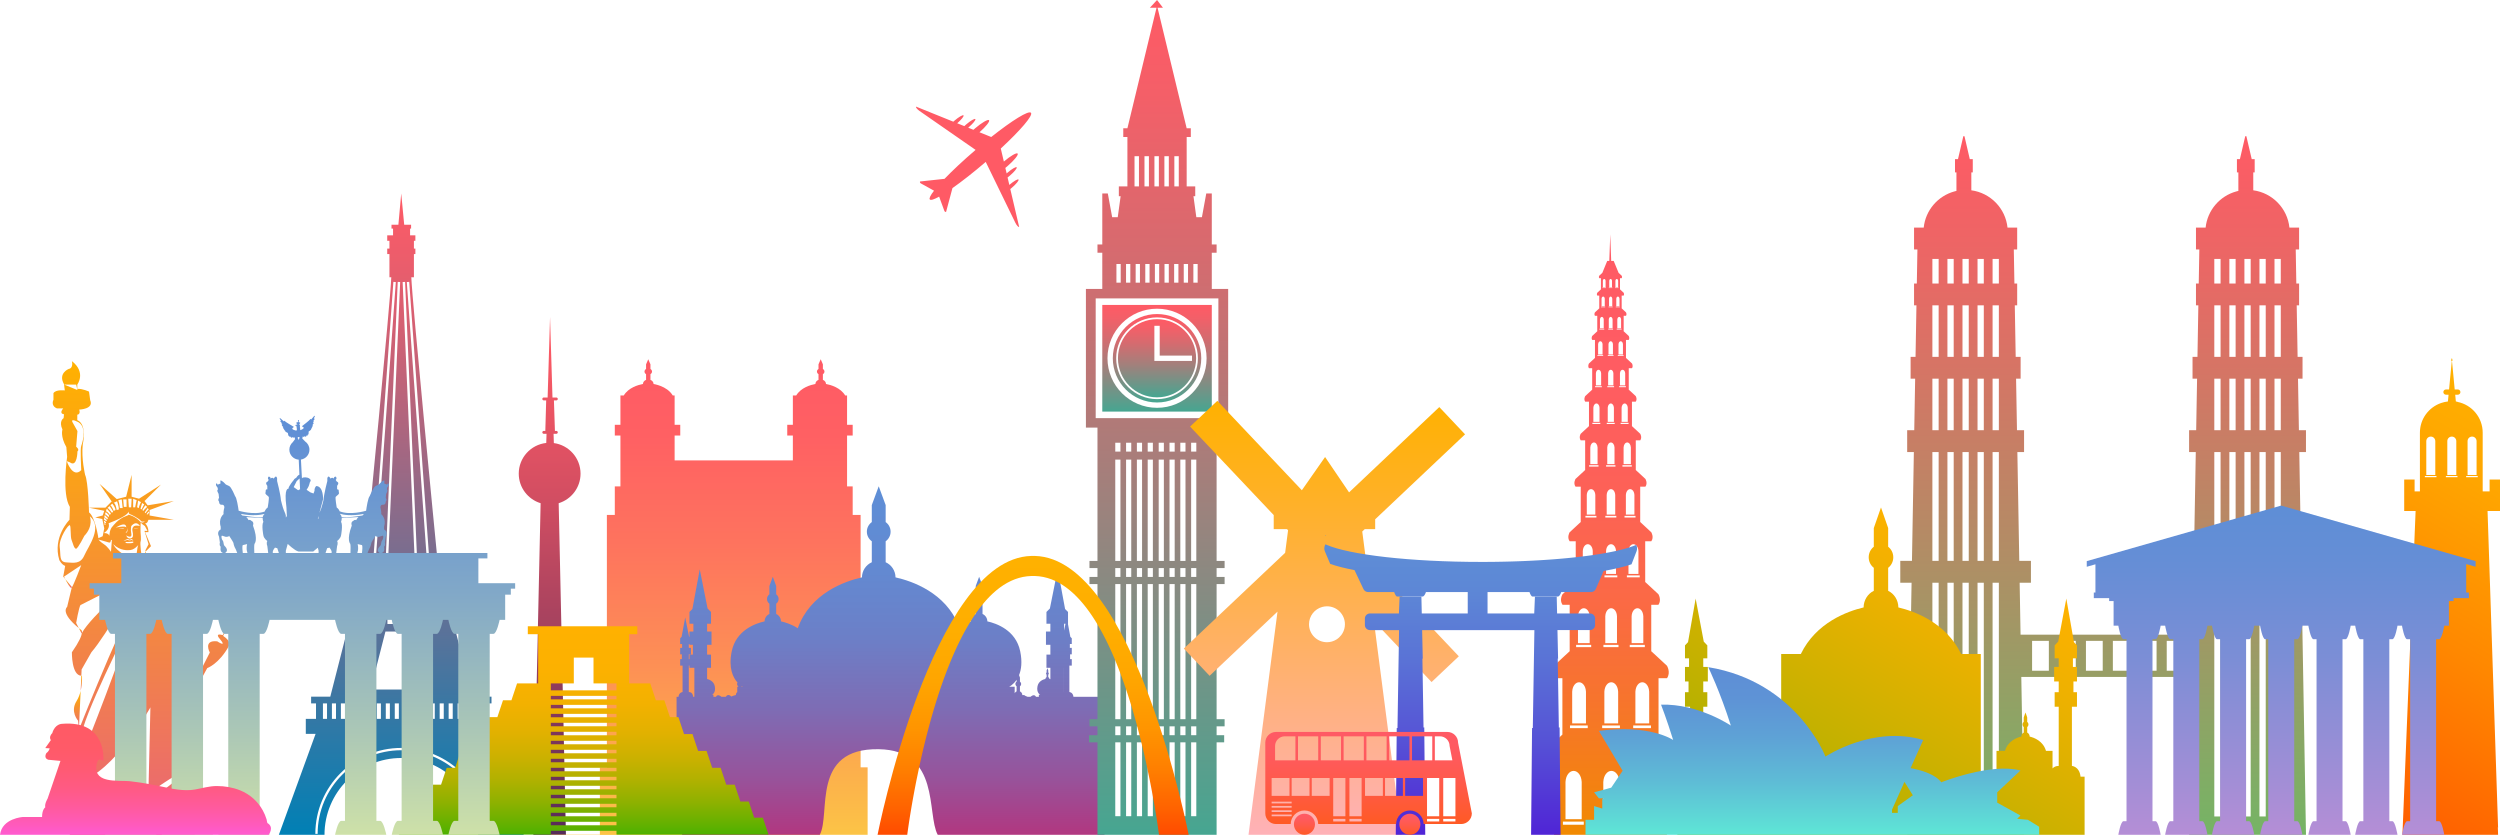 <svg width="1440" height="481" viewBox="0 0 1440 481" fill="none" xmlns="http://www.w3.org/2000/svg">
<path d="M495.711 441.986V296.615H491.147V280.151H487.908V250.847H491.147V244.68H487.908V227.8H486.831C484.164 223.324 478.636 221.716 475.781 221.166C475.77 220.114 475.036 219.211 473.986 218.799V215.523C474.529 215.185 474.887 214.642 474.887 214.021C474.887 213.403 474.531 212.858 473.986 212.52V209.863L472.736 206.951C472.725 206.925 472.709 206.951 472.709 206.951L471.459 209.863V212.52C470.916 212.858 470.558 213.4 470.558 214.021C470.558 214.64 470.914 215.185 471.459 215.523V218.799C470.407 219.209 469.675 220.112 469.664 221.166C466.808 221.714 461.282 223.324 458.614 227.8H456.69V244.68H453.451V250.847H456.69V265.184H422.352H388.585V250.847H391.826V244.68H388.585V227.8H387.508C385.842 225.004 383.057 223.324 380.505 222.328C379.484 221.927 378.501 221.638 377.642 221.427C377.213 221.322 376.815 221.238 376.457 221.169C376.446 220.116 375.712 219.213 374.662 218.802V215.525C375.204 215.187 375.562 214.644 375.562 214.023C375.562 213.405 375.204 212.86 374.662 212.522V209.866L373.411 206.954C373.4 206.927 373.387 206.954 373.387 206.954L372.975 207.91L372.134 209.866V212.522C371.592 212.86 371.233 213.403 371.233 214.023C371.233 214.642 371.589 215.187 372.134 215.525V218.802C371.082 219.211 370.348 220.114 370.339 221.169C367.483 221.716 361.957 223.326 359.29 227.802H357.366V244.682H354.127V250.849H357.366V280.153H354.127V296.617H349.562V441.988H345.522V480.84H372.975H377.371H400.429H422.35H444.844H456.777H462.054H472.298H499.751V441.988H495.711V441.986Z" fill="url(#paint0_linear_339_8)"/>
<path d="M633.955 401.363H618.312C618.036 398.74 615.963 398.598 615.963 398.598V383.397H617.344V379.667H616.376V376.904H617.344V373.173H616.238V370.962H617.344V367.645L616.516 366.818L615.115 359.256H615.18V352.48L613.487 350.79L609.249 327.917L604.731 350.505L602.755 352.48V359.256H605.013V363.774H602.473V371.398H605.013V377.044H602.755V384.668H605.013V391.208C604.811 391.148 604.624 391.099 604.462 391.063C604.457 390.605 604.183 390.213 603.792 390.033V388.61C603.994 388.463 604.128 388.225 604.128 387.956C604.128 387.686 603.994 387.448 603.792 387.304V386.147L603.325 384.879C603.32 384.868 603.316 384.879 603.316 384.879L602.849 386.147V387.304C602.646 387.451 602.513 387.689 602.513 387.956C602.513 388.225 602.646 388.463 602.849 388.61V390.033C602.457 390.213 602.184 390.605 602.179 391.063C600.909 391.348 598.222 392.287 597.614 395.217C596.813 399.083 599.149 400.151 599.149 400.151H598.382V401.367H596.753C595.648 399.296 593.574 401.367 593.574 401.367H591.917C591.477 401.167 591.054 400.994 590.643 400.851C590.124 400.344 589.604 400.273 589.145 400.402C589.054 400.38 588.943 400.344 588.856 400.326C588.847 399.39 588.289 398.589 587.488 398.224V395.312C587.902 395.012 588.173 394.527 588.173 393.977C588.173 393.428 587.902 392.943 587.488 392.643V390.282L586.968 388.872C588.251 385.731 588.91 381.291 587.63 375.111C585.119 362.974 573.976 359.078 568.713 357.902C568.697 356.004 567.563 354.376 565.936 353.635V347.729C566.777 347.121 567.329 346.138 567.329 345.021C567.329 343.905 566.775 342.924 565.936 342.314V337.525L564.001 332.275C563.983 332.226 563.961 332.275 563.961 332.275L562.026 337.525V342.314C561.185 342.924 560.633 343.905 560.633 345.021C560.633 346.138 561.185 347.119 562.026 347.729V353.635C560.4 354.376 559.265 356.004 559.249 357.902C557.416 358.311 554.865 359.065 552.218 360.369C544.567 341.326 525.42 334.713 515.815 332.566C515.781 328.686 513.463 325.358 510.142 323.848V311.78C511.857 310.536 512.987 308.53 512.987 306.249C512.987 303.969 511.859 301.963 510.142 300.719V290.931L506.189 280.202C506.151 280.102 506.109 280.202 506.109 280.202L502.156 290.931V300.719C500.439 301.96 499.311 303.969 499.311 306.249C499.311 308.53 500.439 310.536 502.156 311.78V323.848C498.832 325.358 496.517 328.686 496.483 332.566C486.633 334.768 466.75 341.669 459.522 361.857C456.001 359.595 452.299 358.449 449.859 357.904C449.843 356.006 448.708 354.378 447.085 353.637V347.731C447.923 347.124 448.477 346.14 448.477 345.024C448.477 343.907 447.925 342.926 447.085 342.316V337.527L445.149 332.277C445.131 332.228 445.109 332.277 445.109 332.277L443.176 337.527V342.316C442.335 342.926 441.783 343.907 441.783 345.024C441.783 346.14 442.335 347.121 443.176 347.731V353.637C441.55 354.378 440.415 356.006 440.4 357.904C435.136 359.081 423.994 362.976 421.482 375.113C419.451 384.935 422.292 390.385 424.801 393.143C424.65 393.39 424.547 393.668 424.547 393.98C424.547 394.529 424.819 395.014 425.235 395.314V395.563H424.661V398.6C424.18 399.023 423.871 399.639 423.867 400.329C423.148 400.489 422.201 400.769 421.191 401.194C420.739 400.704 419.295 399.414 418.029 401.37H415.542C415.542 401.37 413.469 399.299 412.363 401.37H410.942V400.153H410.175C410.175 400.153 412.508 399.085 411.707 395.219C411.122 392.391 408.608 391.424 407.291 391.105V384.672H409.549V377.048H407.291V371.402H409.832V363.779H407.291V359.261H409.549V352.485L407.574 350.509L403.056 327.921L398.82 350.794L397.127 352.485V359.261H399.388V363.779H397.127V366.924L396.887 366.684L394.676 355.63L392.603 366.822L391.775 367.65V370.967H392.881V373.178H391.775V376.908H392.743V379.671H391.775V383.402H393.157V398.602C393.157 398.602 391.083 398.745 390.807 401.367H389.702V430.471H392.894V480.847H471.668H472.184C478.685 468.747 466.825 430.87 506.153 431.539C541.916 432.149 533.622 468.745 540.125 480.847H540.641H632.834H636.188V430.471H636.191V401.363H633.955ZM396.749 376.902H397.993V373.171H396.749V370.96H397.127V371.394H399.105V377.04H397.127V379.665H396.749V376.902ZM399.953 401.363H399.239C399.239 401.363 399.239 398.598 396.751 398.598V383.397H397.13V384.665H399.955L399.953 401.363ZM427.164 395.557V395.308C427.197 395.283 427.212 395.243 427.241 395.217C427.604 395.441 427.84 395.557 427.84 395.557H427.164ZM585.562 392.636C585.148 392.936 584.874 393.421 584.874 393.971C584.874 394.52 585.146 395.005 585.562 395.305V398.217C585.072 398.44 584.692 398.838 584.454 399.319V395.557H581.275C581.275 395.557 583.584 394.487 585.559 391.535V392.636H585.562ZM612.37 398.596C612.363 398.596 612.361 398.598 612.356 398.598V384.663H612.37V398.596ZM612.919 363.232V359.252H613.716L612.919 363.232Z" fill="url(#paint1_linear_339_8)"/>
<path d="M700.765 246.3H707.423V166.413H697.993V165.603V145.589H700.765V140.811H697.993V125.107V111.453H694.81L692.303 125.107H689.086L687.431 113.024H688.457V107.355H683.525V103.932V78.91H685.91V73.898H683.525L666.743 4.438H669.846L666.456 0L662.336 4.438H666.167L649.387 73.898H647.002V78.91H649.387V93.058V107.355H644.455V113.024H645.48L643.823 125.107H640.606L638.099 111.453H634.916V125.107V127.156V140.811H632.144V145.589H634.916V146.465V166.413H625.486V246.3H632.144V282.102V323.114H627.537V327.212H632.144V332.328H627.537V336.426H632.144V414.268H627.537V418.365H632.144V423.486H627.29V427.584H632.144V480.842H700.765V427.584H705.123V423.486H700.765V418.365H705.372V414.268H700.765V336.426H705.372V332.328H700.765V327.212H705.372V323.114H700.765V316.827V246.3ZM687.38 162.382V152.076H689.847V162.832H688.862H687.38V162.382ZM681.839 160.703V152.076H684.306V161.45V162.832H681.839V160.703ZM676.422 89.962H678.978V102.479V107.351H676.422V101.665V89.962ZM676.3 159.021V152.076H678.767V159.771V162.834H676.3V159.021ZM670.687 89.962H673.243V100.653V107.351H670.687V99.838V89.962ZM673.227 152.076V158.089V162.832H670.76V157.339V152.074H673.227V152.076ZM667.688 152.076V156.409V162.834H665.221V155.662V152.078L667.688 152.076ZM664.952 89.962H667.508V98.826V107.351H664.952V98.012V89.962ZM662.149 152.076V154.727V162.832H659.682V153.978V152.074H662.149V152.076ZM659.219 89.962H661.775V97V107.351H659.219V96.186V89.962ZM656.608 152.076V153.048V162.834H654.141V152.301V152.078L656.608 152.076ZM653.484 94.359V89.962H656.04V95.174V107.351H653.484V94.359ZM648.601 152.076H651.068V162.832H648.601V152.076ZM643.062 152.076H645.529V162.832H643.062V152.076ZM645.374 470.127H642.393V427.584H645.374V470.127ZM645.374 423.484H642.393V418.363H645.374V423.484ZM645.374 414.268H642.393V336.426H645.374V414.268ZM645.374 332.328H642.393V327.212H645.374V332.328ZM645.374 288.798V323.116H642.393V287.289V264.737H645.374V288.798ZM645.374 260.127H642.393V255.004H645.374V260.127ZM651.6 470.127H648.619V427.584H651.6V470.127ZM651.6 423.484H648.619V418.363H651.6V423.484ZM651.6 414.268H648.619V336.426H651.6V414.268ZM651.6 332.328H648.619V327.212H651.6V332.328ZM651.6 291.948V323.114H648.619V290.439V264.737H651.6V291.948ZM651.6 260.127H648.619V255.004H651.6V260.127ZM657.829 470.127H654.848V427.584H657.829V470.127ZM657.829 423.484H654.848V418.363H657.829V423.484ZM657.829 414.268H654.848V336.426H657.829V414.268ZM657.829 332.328H654.848V327.212H657.829V332.328ZM657.829 295.1V323.114H654.848V293.592V264.737H657.829V295.1ZM657.829 260.127H654.848V255.004H657.829V260.127ZM664.056 470.127H661.075V427.584H664.056V470.127ZM664.056 423.484H661.075V418.363H664.056V423.484ZM664.056 414.268H661.075V336.426H664.056V414.268ZM664.056 332.328H661.075V327.212H664.056V332.328ZM664.056 298.252V323.116H661.075V296.744V264.737H664.056V298.252ZM664.056 260.127H661.075V255.004H664.056V260.127ZM670.389 470.127H667.408V427.584H670.389V470.127ZM670.389 423.484H667.408V418.363H670.389V423.484ZM670.389 414.268H667.408V336.426H670.389V414.268ZM670.389 332.328H667.408V327.212H670.389V332.328ZM670.389 301.456V323.114H667.408V299.947V264.735H670.389V301.456ZM670.389 260.127H667.408V255.004H670.389V260.127ZM676.618 470.127H673.637V427.584H676.618V470.127ZM676.618 423.484H673.637V418.363H676.618V423.484ZM676.618 414.268H673.637V336.426H676.618V414.268ZM676.618 332.328H673.637V327.212H676.618V332.328ZM676.618 304.608V323.114H673.637V303.099V264.737H676.618V304.608ZM676.618 260.127H673.637V255.004H676.618V260.127ZM682.844 470.127H679.863V427.584H682.844V470.127ZM682.844 423.484H679.863V418.363H682.844V423.484ZM682.844 414.268H679.863V336.426H682.844V414.268ZM682.844 332.328H679.863V327.212H682.844V332.328ZM682.844 307.76V323.116H679.863V306.252V264.737H682.844V307.76ZM682.844 260.127H679.863V255.004H682.844V260.127ZM689.073 470.127H686.092V427.584H689.073V470.127ZM689.073 423.484H686.092V418.363H689.073V423.484ZM689.073 414.268H686.092V336.426H689.073V414.268ZM689.073 332.328H686.092V327.212H689.073V332.328ZM689.073 310.91V323.114H686.092V309.402V264.735H689.073V310.91ZM689.073 260.127H686.092V255.004H689.073V260.127ZM631.121 240.834V171.881H701.789V240.834H631.121Z" fill="url(#paint2_linear_339_8)"/>
<path d="M634.916 237.083H697.994V175.632H634.916V237.083ZM666.454 177.812C682.192 177.812 694.999 190.616 694.999 206.357C694.999 222.099 682.195 234.903 666.454 234.903C650.713 234.903 637.908 222.099 637.908 206.357C637.908 190.616 650.713 177.812 666.454 177.812Z" fill="url(#paint3_linear_339_8)"/>
<path d="M666.456 228.872C678.869 228.872 688.968 218.773 688.968 206.357C688.968 193.944 678.869 183.843 666.456 183.843C654.041 183.843 643.941 193.942 643.941 206.357C643.941 218.771 654.041 228.872 666.456 228.872ZM664.916 187.664H667.989V204.82H686.595V207.892H664.916V187.664Z" fill="url(#paint4_linear_339_8)"/>
<path d="M666.454 231.831C680.499 231.831 691.927 220.403 691.927 206.358C691.927 192.312 680.499 180.884 666.454 180.884C652.408 180.884 640.98 192.312 640.98 206.358C640.98 220.403 652.408 231.831 666.454 231.831ZM666.456 182.819C679.434 182.819 689.992 193.379 689.992 206.358C689.992 219.338 679.434 229.896 666.456 229.896C653.475 229.896 642.918 219.338 642.918 206.358C642.915 193.377 653.475 182.819 666.456 182.819Z" fill="url(#paint5_linear_339_8)"/>
<path d="M1332.21 323.069H1325.49L1324.67 276.736L1324.39 260.374H1328.24V247.797H1324.17L1323.65 218.125H1326.26V205.548H1323.42L1323.14 189.315L1322.9 175.876H1324.28V163.299H1322.68L1322.34 143.678H1324.28V131.1H1318.71C1317.56 119.978 1308.89 111.11 1297.88 109.609V99.287H1298.7V91.665H1296.99L1293.91 78.465H1293.26L1290.18 91.665H1288.47V99.287H1289.3V109.954C1288.89 110.045 1288.48 110.154 1288.08 110.267C1278.62 112.894 1271.48 121.083 1270.44 131.103H1264.88V143.68H1266.82L1266.47 163.301H1264.88V175.879H1266.25L1266.21 178.348L1265.74 205.55H1262.9V218.128H1265.52L1265 247.799H1260.92V260.377H1264.77L1264.76 261.124L1263.67 323.072H1256.95V335.649H1263.45L1262.93 365.57H1237.06H1191.45H1163.84L1163.32 335.649H1169.82V323.072H1163.1L1162.29 276.738L1162 260.377H1165.86V247.799H1161.78L1161.26 218.128H1163.88V205.55H1161.04L1160.75 189.317L1160.52 175.879H1161.89V163.301H1160.3L1159.95 143.68H1161.89V131.103H1156.33C1155.18 119.98 1146.51 111.113 1135.49 109.611V99.289H1136.32V91.668H1134.6L1131.53 78.467H1130.87L1127.8 91.668H1126.08V99.289H1126.91V109.956C1126.5 110.047 1126.09 110.156 1125.69 110.27C1116.23 112.897 1109.09 121.085 1108.06 131.105H1102.49V143.682H1104.43L1104.09 163.303H1102.49V175.881H1103.87L1103.83 178.35L1103.35 205.552H1100.51V218.13H1103.13L1102.61 247.801H1098.53V260.379H1102.39L1102.37 261.126L1101.29 323.074H1094.56V335.652H1101.07L1098.52 480.845H1165.86L1164.27 389.931H1181.44H1247.07H1262.5L1260.91 480.845H1328.25L1326.52 382.339L1325.71 335.652H1332.21V323.069ZM1147.73 323.069V295.458V260.374H1151.34V297.442V323.069H1147.73ZM1151.34 163.301H1147.73V149.137H1151.34V163.301ZM1147.73 247.797V218.125H1151.34V247.797H1147.73ZM1139.06 159.848V149.137H1142.67V161.481V163.299H1139.06V159.848ZM1142.67 205.548H1139.06V200.316V175.876H1142.67V202.3V205.548ZM1134 157.559V163.301H1130.39V155.927V149.139H1134V157.559ZM1130.39 175.876H1134V197.537V205.548H1130.39V195.553V175.876ZM1130.39 218.125H1134V241.37V247.797H1130.39V239.386V218.125ZM1139.06 247.797V244.148V218.125H1142.67V246.133V247.797H1139.06ZM1147.73 205.548V205.078V175.876H1151.34V205.548H1147.73ZM1121.72 152.002V149.137H1125.33V153.637V163.301H1121.72V152.002ZM1121.72 190.792V175.876H1125.33V192.776V205.548H1121.72V190.792ZM1121.72 234.625V218.125H1125.33V236.609V247.799H1121.72V234.625ZM1121.72 281.172V260.372H1125.33V283.156V323.067H1121.72V281.172ZM1130.39 285.935V260.374H1134V287.919V323.069H1130.39V285.935ZM1139.06 323.069V290.697V260.374H1142.67V292.682V323.069H1139.06ZM1113.05 149.137H1115.39H1116.66V163.301H1113.05V149.137ZM1113.05 186.032V175.879H1116.66V205.55H1113.05V186.032ZM1113.05 229.862V218.125H1116.66V247.797H1113.05V229.862ZM1113.05 276.411V260.374H1116.66V323.069H1113.05V276.411ZM1113.05 470.278V354.269V335.645H1116.66V470.276H1113.05V470.278ZM1125.33 470.278H1121.72V359.032V335.645H1125.33V361.016V470.278ZM1134 470.278H1130.39V363.795V335.647H1134V365.779V470.278ZM1142.67 470.278H1139.06V368.557V335.647H1142.67V370.542V470.278ZM1151.34 470.278H1147.73V373.318V335.645H1151.34V375.302V470.278ZM1180.14 386.356H1170.48V369.138H1180.14L1180.14 386.356ZM1195.65 386.356H1185.99V378.868V369.138H1189.99H1195.65L1195.65 386.356ZM1211.17 386.356H1201.5V369.138H1211.17V386.356ZM1226.68 386.356H1217.01V369.138H1226.68V386.356ZM1242.19 386.356H1232.53V369.138H1238.52H1242.19V378.067V386.356ZM1257.71 386.356H1248.04V369.138H1257.71V386.356ZM1310.11 323.069V295.458V260.374H1313.73V297.442V323.069H1310.11ZM1313.72 163.301H1310.11V149.137H1313.72V163.301ZM1310.11 247.797V218.125H1313.73V247.797H1310.11ZM1301.45 159.848V149.137H1305.06V161.481V163.299H1301.45V159.848ZM1305.06 205.548H1301.44V200.316V175.876H1305.06V202.3V205.548ZM1296.39 157.559V163.301H1292.78V155.927V149.139H1296.39V157.559ZM1292.78 175.876H1296.39V197.537V205.548H1292.78V195.553V175.876ZM1292.78 218.125H1296.39V241.37V247.797H1292.78V239.386V218.125ZM1301.45 247.797V244.148V218.125H1305.06V246.133V247.797H1301.45ZM1310.11 205.548V205.078V175.876H1313.73V205.548H1310.11ZM1284.11 152.002V149.137H1287.72V153.637V163.301H1284.11V152.002ZM1284.11 190.792V175.876H1287.72V192.776V205.548H1284.11V190.792ZM1284.11 234.625V218.125H1287.72V236.609V247.799H1284.11V234.625ZM1284.11 281.172V260.372H1287.72V283.156V323.067H1284.11V281.172ZM1292.78 285.935V260.374H1296.39V287.919V323.069H1292.78V285.935ZM1301.45 323.069V290.697V260.374H1305.06V292.682V323.069H1301.45ZM1275.44 149.137H1277.78H1279.05V163.301H1275.44V149.137ZM1275.44 186.032V175.879H1279.05V205.55H1275.44V186.032ZM1275.44 229.862V218.125H1279.05V247.797H1275.44V229.862ZM1275.44 276.411V260.374H1279.05V323.069H1275.44V276.411ZM1275.44 470.278V354.269V335.645H1279.05V470.276H1275.44V470.278ZM1287.72 470.278H1284.11V359.032V335.645H1287.72V361.016V470.278ZM1296.39 470.278H1292.78V363.795V335.647H1296.39V365.779V470.278ZM1305.06 470.278H1301.44V368.557V335.647H1305.06V370.542V470.278ZM1313.72 470.278H1310.11V373.318V335.645H1313.72V375.302V470.278Z" fill="url(#paint6_linear_339_8)"/>
<path d="M965.851 432.872L955.365 423.153H955.316V418.552V390.656H960.179C962.508 387.346 960.179 383.482 960.179 383.482L951.249 375.204H951.123V372.034V348.365H955.249C957.227 345.555 955.249 342.279 955.249 342.279L947.672 335.256H947.637V331.932V311.778H951.149C952.833 309.386 951.149 306.594 951.149 306.594L944.756 300.668V297.563V280.309H947.763C949.205 278.262 947.763 275.873 947.763 275.873L942.24 270.754H942.213V268.332V253.641H944.774C946.002 251.897 944.774 249.863 944.774 249.863L940.071 245.503H940.004V243.833V231.366H942.178C943.219 229.887 942.178 228.16 942.178 228.16L938.187 224.461H938.167V222.71V212.095H940.018C940.903 210.836 940.018 209.365 940.018 209.365L936.618 206.215H936.561V204.8V195.804H938.129C938.881 194.736 938.129 193.491 938.129 193.491L935.248 190.821H935.235V189.558V181.896H936.569C937.21 180.986 936.569 179.925 936.569 179.925L934.116 177.652H934.08V176.78V170.279H935.212C935.755 169.508 935.212 168.609 935.212 168.609L933.132 166.68H933.121V165.766V160.231H934.087C934.55 159.575 934.087 158.807 934.087 158.807L932.314 157.166L929.489 150.287H928.052L927.502 134.967L926.953 150.287H925.765L922.94 157.166L921.166 158.807C921.166 158.807 920.704 159.575 921.166 160.231H922.132V161.617V166.68H922.123L920.043 168.609C920.043 168.609 919.5 169.51 920.043 170.279H921.175V171.908V177.652H921.14L918.688 179.925C918.688 179.925 918.048 180.986 918.688 181.896H920.023V183.816V190.821H920.01L917.129 193.491C917.129 193.491 916.377 194.736 917.129 195.804H918.697V198.058V206.215H918.639L915.242 209.365C915.242 209.365 914.357 210.836 915.242 212.095H917.093V214.755V224.461H917.073L913.082 228.16C913.082 228.16 912.041 229.887 913.082 231.366H915.256V234.489V245.501H915.189L910.486 249.861C910.486 249.861 909.258 251.894 910.486 253.638H913.047V257.32V270.754H913.02L907.497 275.873C907.497 275.873 906.055 278.262 907.497 280.309H910.504V284.631V300.668L904.109 306.594C904.109 306.594 902.425 309.386 904.109 311.778H907.621V316.827V335.258H907.586L900.009 342.281C900.009 342.281 898.033 345.558 900.009 348.367H904.135V354.296V375.207H904.006L895.077 383.484C895.077 383.484 892.748 387.346 895.077 390.658H899.94V397.648V423.157H899.891L889.404 432.876C889.404 432.876 886.668 437.412 889.404 441.301H895.115V449.507V480.845H960.136V474.06V441.301H965.847C968.588 437.408 965.851 432.872 965.851 432.872ZM924.11 398.284H924.134C924.261 395.33 925.972 392.981 928.083 392.981C930.194 392.981 931.902 395.33 932.031 398.284H932.056V409.767V416.688H924.112V406.766L924.11 398.284ZM940.72 417.872H950.951V419.411H940.72V417.872ZM922.846 417.872H933.077V419.411H922.846V417.872ZM949.93 416.688H941.986V413.516V398.282H942.011C942.138 395.328 943.848 392.979 945.959 392.979C948.07 392.979 949.781 395.328 949.908 398.282H949.932V416.517L949.93 416.688ZM924.644 354.838H924.664C924.77 352.331 926.223 350.338 928.014 350.338C929.804 350.338 931.255 352.329 931.364 354.838H931.384V364.582V370.455H924.644V362.037V354.838ZM938.738 371.456H947.419V372.762H938.738V371.456ZM923.571 371.456H932.252V372.762H923.571V371.456ZM946.551 370.453H939.811V367.763V354.838H939.831C939.937 352.331 941.39 350.338 943.181 350.338C944.972 350.338 946.422 352.329 946.531 354.838H946.551V370.308V370.453ZM925.086 317.288H925.104C925.195 315.152 926.432 313.457 927.956 313.457C929.482 313.457 930.717 315.152 930.808 317.288H930.826V325.585V330.586H925.086V323.419V317.288ZM937.088 331.44H944.48V332.553H937.088V331.44ZM924.174 331.44H931.566V332.553H924.174V331.44ZM943.741 330.586H938.002V328.295V317.288H938.02C938.111 315.152 939.348 313.457 940.872 313.457C942.398 313.457 943.632 315.152 943.724 317.288H943.741V330.462V330.586ZM925.453 285.025H925.469C925.547 283.196 926.606 281.746 927.911 281.746C929.217 281.746 930.274 283.199 930.354 285.025H930.37V292.128V296.408H925.455V290.273V285.025H925.453ZM924.672 298.09V297.138H930.999V298.09H924.672ZM942.055 298.09H935.726V297.138H942.055V298.09ZM913.207 298.09V297.138H919.534V298.09H913.207ZM941.421 296.406H936.507V294.444V285.023H936.523C936.601 283.194 937.657 281.744 938.965 281.744C940.271 281.744 941.328 283.196 941.408 285.023H941.423V296.299V296.406H941.421ZM925.776 257.654H925.789C925.856 256.097 926.757 254.862 927.869 254.862C928.981 254.862 929.882 256.099 929.949 257.654H929.962V263.702V267.346H925.778V262.123V257.654H925.776ZM934.525 267.969H939.913V268.781H934.525V267.969ZM925.111 267.969H930.499V268.781H925.111V267.969ZM939.375 267.346H935.19V265.676V257.652H935.204C935.27 256.094 936.171 254.86 937.284 254.86C938.396 254.86 939.297 256.097 939.363 257.652H939.377V267.255L939.375 267.346ZM926.058 234.772H926.069C926.127 233.45 926.89 232.403 927.834 232.403C928.777 232.403 929.54 233.453 929.598 234.772H929.609V239.904V242.996H926.058V238.563V234.772ZM933.479 243.526H938.051V244.213H933.479V243.526ZM925.493 243.526H930.065V244.213H925.493V243.526ZM937.595 242.996H934.045V241.579V234.772H934.056C934.113 233.45 934.876 232.403 935.82 232.403C936.763 232.403 937.528 233.453 937.584 234.772H937.595V242.92V242.996ZM926.29 214.995H926.299C926.348 213.87 926.997 212.978 927.8 212.978C928.603 212.978 929.255 213.872 929.302 214.995H929.311V219.365V221.998H926.287V218.223V214.995H926.29ZM932.612 222.45H936.505V223.035H932.612V222.45ZM925.809 222.45H929.702V223.035H925.809V222.45ZM936.116 221.998H933.092V220.793V214.995H933.101C933.15 213.87 933.8 212.978 934.603 212.978C935.406 212.978 936.058 213.872 936.105 214.995H936.113V221.934L936.116 221.998ZM926.494 198.26H926.501C926.541 197.308 927.093 196.549 927.773 196.549C928.454 196.549 929.006 197.306 929.046 198.26H929.055V201.964V204.195H926.492V200.996V198.26H926.494ZM931.853 204.578H935.152V205.074H931.853V204.578ZM926.087 204.578H929.386V205.074H926.087V204.578ZM934.823 204.197H932.26V203.174V198.26H932.267C932.307 197.308 932.859 196.549 933.54 196.549C934.22 196.549 934.772 197.306 934.812 198.26H934.821V204.142V204.197H934.823ZM926.663 183.989H926.67C926.706 183.177 927.175 182.532 927.753 182.532C928.334 182.532 928.803 183.177 928.837 183.989H928.844V187.144V189.044H926.663V186.319V183.989ZM931.226 189.368H934.036V189.791H931.226V189.368ZM926.316 189.368H929.126V189.791H926.316V189.368ZM933.755 189.044H931.573V188.172V183.987H931.58C931.615 183.175 932.085 182.53 932.663 182.53C933.244 182.53 933.713 183.175 933.746 183.987H933.753V188.995V189.044H933.755ZM926.81 172.057H926.817C926.846 171.367 927.244 170.822 927.736 170.822C928.227 170.822 928.625 171.369 928.657 172.057H928.663V174.733V176.346H926.812V174.035V172.057H926.81ZM930.681 176.622H933.066V176.98H930.681V176.622ZM926.514 176.622H928.899V176.98H926.514V176.622ZM932.828 176.346H930.977V175.607V172.057H930.984C931.012 171.367 931.411 170.822 931.902 170.822C932.394 170.822 932.792 171.369 932.823 172.057H932.83V176.306V176.346H932.828ZM926.933 161.744H926.937C926.964 161.157 927.302 160.692 927.72 160.692C928.138 160.692 928.479 161.159 928.503 161.744H928.508V164.024V165.397H926.93V163.428V161.744H926.933ZM930.229 165.63H932.26V165.935H930.229V165.63ZM926.681 165.63H928.712V165.935H926.681V165.63ZM932.056 165.397H930.481V164.767V161.744H930.485C930.51 161.157 930.85 160.692 931.268 160.692C931.686 160.692 932.027 161.159 932.051 161.744H932.056V165.363V165.397ZM923.253 161.744H923.258C923.282 161.157 923.622 160.692 924.041 160.692C924.459 160.692 924.799 161.159 924.824 161.744H924.828V162.634V165.397H923.251V162.04V161.744H923.253ZM925.033 165.63V165.935H923.002V165.63H925.033ZM922.49 172.057H922.497C922.526 171.367 922.924 170.822 923.418 170.822C923.909 170.822 924.308 171.369 924.339 172.057H924.345V173.102V176.346H922.495V172.404V172.057H922.49ZM924.581 176.622V176.98H922.196V176.622H924.581ZM921.571 183.989H921.578C921.614 183.177 922.083 182.532 922.661 182.532C923.242 182.532 923.711 183.177 923.745 183.989H923.751V185.22V189.044H921.569V184.397V183.989H921.571ZM924.036 189.368V189.791H921.227V189.368H924.036ZM920.517 198.26H920.524C920.564 197.308 921.115 196.549 921.796 196.549C922.477 196.549 923.028 197.306 923.069 198.26H923.075V199.706V204.195H920.513V198.738V198.26H920.517ZM923.409 204.578V205.074H920.11V204.578H923.409ZM919.236 214.995H919.244C919.293 213.87 919.943 212.978 920.746 212.978C921.549 212.978 922.201 213.872 922.248 214.995H922.257V216.702V221.998H919.233V215.561V214.995H919.236ZM922.648 222.45V223.035H918.755V222.45H922.648ZM917.774 234.772H917.785C917.843 233.45 918.606 232.403 919.549 232.403C920.492 232.403 921.258 233.453 921.313 234.772H921.324V236.776V242.996H917.774V235.435V234.772ZM921.78 243.526V244.213H917.209V243.526H921.78ZM916.012 257.654H916.026C916.092 256.097 916.993 254.862 918.106 254.862C919.218 254.862 920.119 256.099 920.185 257.654H920.199V260.016V267.346H916.014V258.435V257.654H916.012ZM920.737 267.969V268.781H915.349V267.969H920.737ZM913.988 285.025H914.003C914.081 283.196 915.14 281.746 916.446 281.746C917.752 281.746 918.808 283.199 918.889 285.025H918.904V287.799V296.408H913.99V285.944V285.025H913.988ZM911.692 317.288H911.71C911.801 315.152 913.038 313.457 914.562 313.457C916.088 313.457 917.322 315.152 917.414 317.288H917.431V320.529V330.586H911.692V318.36V317.288ZM918.172 331.44V332.553H910.78V331.44H918.172ZM908.914 354.838H908.934C909.04 352.331 910.493 350.338 912.284 350.338C914.075 350.338 915.525 352.329 915.634 354.838H915.654V358.642V370.453H908.914V356.098V354.838ZM916.524 371.456V372.762H907.844V371.456H916.524ZM905.572 398.284H905.597C905.724 395.33 907.434 392.981 909.545 392.981C911.656 392.981 913.367 395.33 913.494 398.284H913.518V402.769V416.69H905.575V399.77V398.284H905.572ZM914.54 417.872V419.411H904.309V417.872H914.54ZM932.825 463.74V471.866H923.496V460.216V450.252H923.525C923.674 446.782 925.682 444.026 928.161 444.026C930.639 444.026 932.648 446.784 932.797 450.252H932.825V463.74ZM901.726 450.255H901.755C901.904 446.784 903.913 444.028 906.391 444.028C908.871 444.028 910.878 446.786 911.027 450.255H911.056V455.52V471.866H901.726V451.996V450.255ZM912.257 475.065H900.242V473.257H912.257V475.065ZM934.027 475.065H922.012V473.257H934.027V475.065ZM955.018 475.065H943.003V473.257H955.018V475.065ZM953.816 471.866H944.487V468.142V450.252H944.516C944.665 446.782 946.673 444.026 949.152 444.026C951.632 444.026 953.638 446.784 953.788 450.252H953.816V471.664V471.866Z" fill="url(#paint7_linear_339_8)"/>
<path d="M280.52 422.705H286.162V414.074H280.284V405.14H283.105V401.27H280.284H272.056L256.809 341.547H259.536V339.077H256.177L252.62 325.147H255.3V322.678H252.003C250.609 308.432 237.39 173.254 236.919 159.702H238.418V151.233V146.359H239.259V143.184H238.418V138.713H239.259V135.538H236.205V131.665H236.79V129.456H232.823L231.101 111.446L229.473 129.456H225.507V131.665H226.394V135.538H223.04V138.713H224.314V143.184H223.04V146.359H224.314V151.233V159.702H225.38C224.908 173.254 211.69 308.432 210.295 322.678H206.998V325.147H209.679L206.124 339.077H202.765V341.547H205.494L190.247 401.27H182.019H179.198V405.14H182.019V414.074H176.141V422.705H181.783L160.625 480.84H186.91C186.91 456.405 206.718 436.6 231.15 436.6C255.585 436.6 275.39 456.408 275.39 480.84H301.676L280.52 422.705ZM222.325 318.598L229.088 162.38L230.496 162.44L223.734 318.658L222.325 318.598ZM231.924 162.44L233.333 162.38L240.095 318.598L238.687 318.658L231.924 162.44ZM245.597 318.678L234.311 162.46L235.717 162.358L247.003 318.576L245.597 318.678ZM226.583 162.36L227.989 162.462L216.704 318.68L215.298 318.578L226.583 162.36ZM230.846 363.763H231.455H240.289L248.818 397.172H213.483L222.012 363.763H230.846ZM223.164 359.437V356.36H239.139V359.437H223.164ZM271.117 405.14V414.074H268.766V405.14H271.117ZM265.945 405.14V414.074H263.593V405.14H265.945ZM260.773 405.14V414.074H258.421V405.14H260.773ZM255.601 405.14V414.074H253.249V405.14H255.601ZM250.428 405.14V414.074H248.077V405.14H250.428ZM245.256 405.14V414.074H242.905V405.14H245.256ZM240.084 405.14V414.074H237.733V405.14H240.084ZM234.912 405.14V414.074H232.561V405.14H234.912ZM229.74 405.14V414.074H227.389V405.14H229.74ZM224.568 405.14V414.074H222.216V405.14H224.568ZM219.398 405.14V414.074H217.047V405.14H219.398ZM214.226 405.14V414.074H211.874V405.14H214.226ZM209.054 405.14V414.074H206.702V405.14H209.054ZM203.882 405.14V414.074H201.53V405.14H203.882ZM198.709 405.14V414.074H196.358V405.14H198.709ZM193.537 405.14V414.074H191.186V405.14H193.537ZM276.289 414.074H273.938V405.14H276.289V414.074ZM186.014 405.14H188.365V414.074H186.014V405.14ZM231.15 432.138C204.58 432.138 182.964 453.754 182.964 480.324H181.631C181.631 453.02 203.846 430.805 231.15 430.805C258.455 430.805 280.669 453.02 280.669 480.324H279.337C279.337 453.754 257.721 432.138 231.15 432.138Z" fill="url(#paint8_linear_339_8)"/>
<path d="M334.392 272.821C334.392 263.816 327.697 256.392 319.019 255.209L318.858 249.872H320.449C320.907 249.872 321.283 249.496 321.283 249.036C321.283 248.578 320.907 248.202 320.449 248.202H319.641L319.134 232.825L319.061 230.628H320.449C320.907 230.628 321.283 230.252 321.283 229.793C321.283 229.333 320.907 228.959 320.449 228.959H318.227L316.827 182.639L315.433 228.959H313.212C312.754 228.959 312.378 229.335 312.378 229.793C312.378 230.254 312.754 230.628 313.212 230.628H314.601L314.104 248.202H313.212C312.754 248.202 312.378 248.578 312.378 249.036C312.378 249.496 312.754 249.872 313.212 249.872H314.803L314.645 255.138C305.736 256.11 298.799 263.653 298.799 272.823C298.799 280.843 304.105 287.619 311.395 289.843L307.219 480.842H311.439H314.251H319.408H321.75H325.973L321.797 289.843C329.087 287.614 334.392 280.838 334.392 272.821Z" fill="url(#paint9_linear_339_8)"/>
<path d="M581.924 108.884C582.218 108.648 582.521 108.399 582.823 108.141C585.335 105.987 587.054 103.872 586.663 103.416C586.271 102.957 583.918 104.332 581.404 106.486C581.393 106.494 581.382 106.506 581.368 106.517L580.363 102.226C580.814 101.883 581.284 101.503 581.76 101.095C584.271 98.942 585.991 96.826 585.6 96.368C585.208 95.912 582.854 97.287 580.343 99.44C580.163 99.592 579.989 99.745 579.82 99.899L579.075 96.718C579.46 96.408 579.847 96.088 580.238 95.752C584.12 92.426 586.774 89.158 586.169 88.451C585.573 87.755 582.031 89.81 578.214 93.051L576.452 85.546C587.786 75.059 595.154 66.497 593.841 64.964C592.531 63.434 582.99 69.367 570.942 78.912L564.184 76.18C567.836 72.979 570.288 69.92 569.703 69.237C569.098 68.532 565.461 70.657 561.581 73.98C561.274 74.243 560.978 74.505 560.687 74.768L557.674 73.549C557.768 73.473 557.861 73.395 557.955 73.315C560.466 71.162 562.186 69.046 561.794 68.59C561.403 68.132 559.049 69.507 556.536 71.66C556.148 71.992 555.784 72.323 555.437 72.645L551.363 70.999C553.759 68.913 555.374 66.902 554.992 66.459C554.6 66.001 552.247 67.376 549.733 69.529C549.515 69.716 549.306 69.9 549.101 70.085L527.656 61.418C527.403 61.856 528.31 62.991 529.672 63.936L561.937 86.335C561.877 86.387 561.819 86.436 561.759 86.487C554.787 92.457 548.638 98.23 544.038 103.011L529.93 104.539C529.774 104.913 529.968 105.396 530.359 105.611L537.998 109.836C535.958 112.459 535.04 114.263 535.576 114.888C536.112 115.513 538.036 114.881 540.941 113.268L543.947 121.466C544.1 121.884 544.55 122.151 544.941 122.055L548.612 108.348C554.04 104.532 560.684 99.34 567.656 93.37C567.701 93.332 567.741 93.296 567.783 93.258L584.863 128.344C585.588 129.835 586.569 130.902 587.043 130.72L581.924 108.884Z" fill="#FF5A65"/>
<path d="M1434.01 276.224V283.058H1430.03V274.474V249.214C1430.03 240.449 1423.78 233.144 1415.5 231.491C1415.53 231.473 1415.55 231.457 1415.57 231.442C1415.25 231.342 1414.92 231.279 1414.57 231.235L1414.2 227.355H1415.69C1416.53 227.355 1417.2 226.679 1417.2 225.842C1417.2 225.008 1416.52 224.332 1415.69 224.332H1413.91L1412.33 207.759H1412.75L1412.29 206.224L1411.72 207.759H1412.25L1411.07 220.03L1410.66 224.332H1408.88C1408.05 224.332 1407.37 225.008 1407.37 225.842C1407.37 226.679 1408.05 227.355 1408.88 227.355H1410.37L1410 231.246C1408.62 231.393 1407.29 231.711 1406.02 232.154C1398.95 234.61 1393.87 241.312 1393.87 249.216V253.618V283.061H1390.81V276.227H1384.82V283.061V288.704V294.35H1390.81H1391.39L1383.8 480.842H1438.9L1438.75 476.313L1438.9 476.874L1432.83 294.352H1434.01H1440V288.707V283.063V276.229H1434.01V276.224ZM1415.5 274.865H1408.82V274.158H1415.5V274.865ZM1427.18 274.865H1420.5V274.158H1427.18V274.865ZM1414.83 259.184V273.615H1409.65V257.807V253.91H1409.66C1409.74 252.551 1410.86 251.474 1412.24 251.474C1413.62 251.474 1414.73 252.551 1414.82 253.91H1414.83L1414.83 259.184ZM1403.4 274.865H1396.72V274.158H1403.4V274.865ZM1426.51 273.615H1421.32V272.158V253.908H1421.33C1421.42 252.548 1422.53 251.472 1423.91 251.472C1425.29 251.472 1426.41 252.548 1426.49 253.908H1426.51V273.535V273.615ZM1397.54 253.908H1397.56C1397.64 252.548 1398.76 251.472 1400.14 251.472C1401.51 251.472 1402.63 252.548 1402.71 253.908H1402.73V255.968V273.613H1397.54V254.588V253.908Z" fill="url(#paint10_linear_339_8)"/>
<path d="M600.898 332.321C601.211 332.384 601.521 332.473 601.832 332.546C602.301 332.655 602.773 332.757 603.236 332.891C603.567 332.987 603.894 333.107 604.223 333.213C604.659 333.356 605.098 333.489 605.527 333.649C605.861 333.774 606.19 333.925 606.522 334.063C606.94 334.237 607.358 334.401 607.769 334.593C608.103 334.748 608.432 334.926 608.764 335.093C609.164 335.296 609.567 335.491 609.965 335.712C610.299 335.896 610.626 336.103 610.955 336.299C611.342 336.53 611.731 336.755 612.114 337.002C612.443 337.213 612.766 337.447 613.091 337.671C613.467 337.929 613.843 338.183 614.214 338.457C614.537 338.695 614.855 338.951 615.175 339.202C615.54 339.489 615.909 339.771 616.27 340.072C616.585 340.334 616.895 340.612 617.208 340.886C617.566 341.2 617.922 341.509 618.276 341.834C618.585 342.121 618.892 342.423 619.199 342.721C619.546 343.057 619.893 343.393 620.236 343.742C620.539 344.051 620.839 344.374 621.139 344.694C621.477 345.055 621.818 345.415 622.151 345.789C622.447 346.12 622.741 346.463 623.034 346.803C623.364 347.186 623.695 347.569 624.02 347.965C624.311 348.318 624.598 348.681 624.885 349.043C625.206 349.448 625.526 349.851 625.844 350.267C626.129 350.638 626.407 351.019 626.687 351.399C627.001 351.824 627.312 352.249 627.621 352.685C627.9 353.077 628.175 353.479 628.449 353.88C628.754 354.322 629.056 354.765 629.354 355.219C629.626 355.628 629.893 356.044 630.16 356.46C630.458 356.923 630.754 357.388 631.045 357.859C631.308 358.284 631.57 358.714 631.83 359.145C632.12 359.626 632.407 360.106 632.694 360.596C632.949 361.034 633.205 361.479 633.459 361.926C633.739 362.422 634.019 362.92 634.297 363.423C634.549 363.877 634.796 364.337 635.043 364.798C635.316 365.309 635.59 365.826 635.861 366.346C636.102 366.809 636.34 367.274 636.578 367.741C636.847 368.273 637.116 368.806 637.383 369.345C637.616 369.819 637.85 370.295 638.079 370.773C638.339 371.314 638.598 371.856 638.856 372.404C639.085 372.891 639.312 373.38 639.538 373.874C639.792 374.426 640.041 374.98 640.29 375.538C640.513 376.036 640.735 376.537 640.953 377.04C641.198 377.602 641.443 378.167 641.683 378.735C641.897 379.237 642.11 379.74 642.321 380.245C642.564 380.828 642.804 381.413 643.042 381.998C643.247 382.503 643.452 383.008 643.654 383.515C643.888 384.103 644.119 384.692 644.35 385.284C644.55 385.798 644.751 386.312 644.946 386.828C645.176 387.426 645.4 388.027 645.625 388.63C645.816 389.146 646.01 389.662 646.199 390.18C646.419 390.783 646.635 391.386 646.853 391.991C647.04 392.514 647.227 393.036 647.411 393.561C647.627 394.173 647.838 394.787 648.05 395.401C648.228 395.919 648.406 396.438 648.581 396.956C648.79 397.575 648.995 398.195 649.2 398.816C649.373 399.341 649.547 399.866 649.718 400.393C649.918 401.009 650.114 401.628 650.312 402.244C650.479 402.769 650.646 403.292 650.81 403.817C651.008 404.448 651.202 405.078 651.395 405.71C651.553 406.224 651.711 406.738 651.867 407.249C652.058 407.885 652.247 408.522 652.434 409.158C652.586 409.67 652.739 410.181 652.886 410.693C653.071 411.329 653.253 411.965 653.433 412.599C653.578 413.104 653.722 413.611 653.865 414.116C654.045 414.762 654.223 415.402 654.399 416.045C654.534 416.539 654.672 417.033 654.806 417.524C654.984 418.181 655.157 418.835 655.333 419.491C655.46 419.965 655.589 420.441 655.711 420.915C655.887 421.587 656.058 422.254 656.232 422.921C656.347 423.373 656.465 423.824 656.581 424.274C656.752 424.948 656.919 425.615 657.086 426.285C657.197 426.728 657.308 427.17 657.417 427.611C657.578 428.26 657.733 428.905 657.889 429.548C657.998 430.002 658.111 430.46 658.218 430.914C658.383 431.599 658.541 432.276 658.699 432.954C658.79 433.348 658.886 433.744 658.975 434.133C659.155 434.912 659.328 435.681 659.504 436.451C659.568 436.74 659.638 437.034 659.702 437.321C659.88 438.111 660.049 438.887 660.22 439.663C660.278 439.93 660.34 440.199 660.398 440.464C661.075 443.565 661.7 446.566 662.274 449.438C662.327 449.707 662.378 449.968 662.432 450.235C662.567 450.917 662.703 451.603 662.832 452.27C662.89 452.57 662.945 452.862 663.003 453.16C663.121 453.774 663.241 454.39 663.355 454.988C663.421 455.335 663.482 455.669 663.546 456.012C663.646 456.548 663.749 457.088 663.844 457.613C663.906 457.949 663.964 458.274 664.024 458.606C664.12 459.131 664.216 459.658 664.309 460.167C664.365 460.476 664.416 460.772 664.471 461.075C664.558 461.566 664.647 462.062 664.729 462.541C664.792 462.894 664.85 463.233 664.91 463.575C664.983 464 665.057 464.429 665.128 464.841C665.183 465.172 665.237 465.491 665.292 465.813C665.359 466.207 665.426 466.605 665.49 466.988C665.55 467.346 665.606 467.691 665.664 468.038C665.717 468.36 665.771 468.687 665.822 468.999C665.875 469.328 665.926 469.642 665.975 469.958C666.029 470.287 666.082 470.62 666.131 470.939C666.175 471.219 666.218 471.488 666.26 471.759C666.307 472.064 666.356 472.371 666.4 472.663C666.442 472.941 666.482 473.208 666.525 473.472C666.565 473.739 666.607 474.006 666.645 474.26C666.687 474.54 666.727 474.805 666.765 475.07C666.794 475.265 666.823 475.466 666.852 475.652C666.894 475.935 666.932 476.202 666.97 476.462C666.992 476.625 667.016 476.791 667.039 476.945C667.07 477.158 667.096 477.359 667.125 477.554C667.152 477.744 667.179 477.935 667.203 478.108C667.228 478.277 667.25 478.44 667.27 478.593C667.288 478.724 667.306 478.858 667.323 478.978C667.348 479.154 667.37 479.314 667.39 479.465C667.403 479.559 667.417 479.657 667.428 479.741C667.443 479.864 667.459 479.972 667.472 480.073C667.484 480.155 667.495 480.239 667.504 480.308C667.515 480.388 667.524 480.462 667.532 480.524C667.557 480.711 667.573 480.831 667.573 480.831H684.673C684.673 480.831 653.404 321.75 596.159 320.222H593.991C536.746 321.75 505.477 480.831 505.477 480.831H522.577C522.577 480.831 522.593 480.711 522.617 480.524C522.624 480.462 522.635 480.388 522.644 480.308C522.653 480.239 522.664 480.157 522.675 480.073C522.689 479.972 522.704 479.861 522.72 479.741C522.731 479.657 522.744 479.559 522.758 479.465C522.778 479.314 522.8 479.154 522.824 478.978C522.84 478.858 522.86 478.724 522.878 478.593C522.9 478.438 522.922 478.277 522.945 478.108C522.969 477.935 522.996 477.744 523.022 477.554C523.051 477.356 523.078 477.158 523.109 476.945C523.131 476.791 523.156 476.625 523.178 476.462C523.216 476.202 523.256 475.935 523.296 475.652C523.323 475.466 523.354 475.268 523.383 475.07C523.423 474.807 523.461 474.54 523.503 474.26C523.541 474.006 523.581 473.737 523.623 473.472C523.663 473.205 523.703 472.941 523.748 472.663C523.792 472.371 523.841 472.064 523.888 471.759C523.93 471.488 523.972 471.221 524.017 470.939C524.066 470.623 524.121 470.289 524.172 469.958C524.224 469.639 524.273 469.326 524.326 468.999C524.377 468.687 524.43 468.36 524.484 468.038C524.542 467.691 524.597 467.346 524.657 466.988C524.722 466.605 524.789 466.209 524.855 465.813C524.911 465.491 524.962 465.172 525.02 464.841C525.091 464.429 525.165 464 525.238 463.575C525.298 463.23 525.356 462.892 525.418 462.541C525.503 462.062 525.59 461.569 525.676 461.075C525.73 460.772 525.783 460.474 525.839 460.167C525.93 459.658 526.028 459.128 526.123 458.606C526.183 458.274 526.241 457.951 526.304 457.613C526.399 457.088 526.502 456.55 526.602 456.012C526.666 455.669 526.726 455.335 526.793 454.988C526.906 454.39 527.024 453.774 527.144 453.16C527.202 452.862 527.258 452.57 527.316 452.27C527.445 451.603 527.58 450.92 527.716 450.235C527.77 449.968 527.821 449.707 527.874 449.438C528.448 446.566 529.073 443.565 529.749 440.464C529.807 440.199 529.867 439.928 529.927 439.663C530.099 438.887 530.27 438.108 530.446 437.321C530.51 437.034 530.579 436.74 530.644 436.451C530.817 435.681 530.993 434.912 531.173 434.133C531.264 433.744 531.358 433.346 531.449 432.954C531.607 432.276 531.765 431.599 531.93 430.914C532.036 430.463 532.15 430.004 532.259 429.548C532.415 428.903 532.57 428.26 532.73 427.611C532.839 427.17 532.951 426.728 533.062 426.285C533.229 425.615 533.396 424.948 533.567 424.274C533.68 423.824 533.798 423.373 533.916 422.921C534.087 422.254 534.259 421.587 534.437 420.915C534.561 420.441 534.688 419.965 534.815 419.491C534.988 418.837 535.162 418.183 535.34 417.524C535.473 417.033 535.611 416.537 535.747 416.045C535.925 415.402 536.101 414.759 536.281 414.116C536.423 413.611 536.568 413.104 536.712 412.599C536.895 411.963 537.075 411.329 537.26 410.693C537.409 410.181 537.56 409.67 537.711 409.158C537.9 408.522 538.087 407.885 538.278 407.249C538.434 406.735 538.592 406.224 538.75 405.71C538.944 405.078 539.137 404.446 539.335 403.817C539.5 403.292 539.667 402.769 539.833 402.244C540.029 401.628 540.225 401.009 540.425 400.393C540.596 399.866 540.77 399.341 540.943 398.816C541.148 398.195 541.353 397.575 541.562 396.956C541.738 396.436 541.916 395.919 542.094 395.401C542.305 394.787 542.516 394.173 542.732 393.561C542.917 393.036 543.104 392.514 543.29 391.991C543.506 391.386 543.724 390.783 543.944 390.18C544.134 389.662 544.327 389.146 544.518 388.63C544.743 388.027 544.968 387.426 545.197 386.828C545.395 386.312 545.593 385.798 545.793 385.284C546.024 384.692 546.256 384.103 546.489 383.515C546.692 383.008 546.896 382.503 547.101 381.998C547.339 381.411 547.579 380.826 547.822 380.245C548.033 379.74 548.244 379.237 548.458 378.735C548.701 378.167 548.943 377.602 549.188 377.04C549.408 376.537 549.628 376.036 549.851 375.538C550.1 374.98 550.351 374.426 550.603 373.874C550.829 373.382 551.056 372.891 551.283 372.404C551.539 371.856 551.799 371.314 552.06 370.773C552.291 370.295 552.522 369.816 552.756 369.345C553.023 368.806 553.29 368.273 553.559 367.741C553.797 367.274 554.035 366.809 554.275 366.346C554.547 365.826 554.82 365.312 555.094 364.798C555.341 364.337 555.59 363.879 555.839 363.423C556.117 362.92 556.398 362.422 556.678 361.926C556.931 361.479 557.185 361.034 557.441 360.596C557.726 360.106 558.015 359.626 558.304 359.145C558.564 358.714 558.825 358.282 559.089 357.859C559.383 357.388 559.679 356.923 559.975 356.46C560.242 356.044 560.511 355.628 560.78 355.219C561.08 354.767 561.383 354.325 561.685 353.88C561.961 353.479 562.235 353.079 562.513 352.685C562.822 352.249 563.134 351.824 563.447 351.399C563.727 351.019 564.008 350.638 564.29 350.267C564.606 349.851 564.929 349.448 565.249 349.043C565.536 348.681 565.825 348.318 566.114 347.965C566.439 347.569 566.771 347.186 567.1 346.803C567.394 346.463 567.685 346.12 567.983 345.789C568.319 345.415 568.657 345.057 568.995 344.694C569.296 344.374 569.594 344.051 569.898 343.742C570.241 343.393 570.588 343.059 570.935 342.721C571.242 342.423 571.547 342.123 571.858 341.834C572.21 341.507 572.568 341.197 572.926 340.886C573.237 340.612 573.549 340.334 573.865 340.072C574.227 339.771 574.592 339.489 574.959 339.202C575.28 338.953 575.596 338.697 575.918 338.457C576.29 338.183 576.666 337.929 577.042 337.671C577.366 337.447 577.689 337.215 578.018 337.002C578.401 336.755 578.79 336.53 579.177 336.299C579.506 336.103 579.833 335.896 580.167 335.712C580.563 335.491 580.966 335.296 581.368 335.093C581.7 334.926 582.027 334.748 582.363 334.593C582.774 334.401 583.195 334.234 583.611 334.063C583.942 333.925 584.269 333.776 584.605 333.649C585.034 333.487 585.473 333.354 585.909 333.213C586.238 333.107 586.563 332.987 586.896 332.891C587.359 332.757 587.831 332.657 588.3 332.546C588.611 332.473 588.921 332.384 589.234 332.321C589.762 332.217 590.295 332.146 590.829 332.07C591.094 332.032 591.357 331.977 591.624 331.948C592.429 331.856 593.241 331.799 594.062 331.776H596.075C596.896 331.799 597.708 331.856 598.513 331.948C598.78 331.977 599.04 332.032 599.307 332.07C599.837 332.146 600.371 332.217 600.898 332.321Z" fill="url(#paint11_linear_339_8)"/>
<path d="M1198.39 447.369C1197.8 441.483 1193.42 441.167 1193.42 441.167V407.073H1196.34V398.705H1194.3V392.509H1196.34V384.14H1194V379.182H1196.34V371.743L1194.59 369.885L1190.2 344.779L1185.53 369.574L1183.48 371.743V379.182H1185.82V384.14H1183.19V392.509H1185.82V398.707H1183.48V407.076H1185.82V441.169C1184.17 441.169 1183.04 441.779 1182.26 442.618V432.487H1178.48C1176.82 426.774 1171.62 424.863 1169.09 424.265C1169.08 423.237 1168.5 422.356 1167.67 421.956V418.759C1168.1 418.43 1168.38 417.898 1168.38 417.295C1168.38 416.693 1168.1 416.161 1167.67 415.832V413.24L1166.69 410.399C1166.68 410.373 1166.67 410.399 1166.67 410.399L1165.68 413.24V415.832C1165.25 416.161 1164.97 416.693 1164.97 417.295C1164.97 417.9 1165.25 418.432 1165.68 418.759V421.956C1164.85 422.356 1164.27 423.237 1164.26 424.265C1161.73 424.866 1156.53 426.774 1154.87 432.487H1149.98V445.309C1147.99 445.325 1146.06 447.371 1146.06 447.371H1140.94V376.704H1129.61C1120.89 358.602 1102.8 352.093 1093.46 349.88C1093.42 345.622 1091.03 341.969 1087.58 340.312V327.062C1089.36 325.699 1090.53 323.497 1090.53 320.992C1090.53 318.487 1089.36 316.285 1087.58 314.921V304.176L1083.49 292.399C1083.48 292.359 1083.46 292.353 1083.45 292.355V292.368C1083.43 292.373 1083.41 292.399 1083.41 292.399L1079.31 304.176V314.921C1077.54 316.285 1076.37 318.487 1076.37 320.992C1076.37 323.494 1077.54 325.699 1079.31 327.062V340.312C1075.87 341.969 1073.47 345.622 1073.44 349.88C1064.1 352.093 1046.01 358.602 1037.28 376.704H1025.96V447.371H1020.84C1020.84 447.371 1018.73 445.136 1016.65 445.32V432.487H1012.46C1010.8 426.774 1005.6 424.863 1003.07 424.265C1003.06 423.237 1002.48 422.356 1001.65 421.956V418.759C1002.08 418.43 1002.36 417.898 1002.36 417.295C1002.36 416.693 1002.08 416.161 1001.65 415.832V413.24L1000.67 410.399C1000.66 410.373 1000.65 410.399 1000.65 410.399L999.658 413.24V415.832C999.229 416.161 998.946 416.693 998.946 417.295C998.946 417.9 999.229 418.432 999.658 418.759V421.956C998.828 422.356 998.25 423.237 998.241 424.265C995.709 424.866 990.515 426.774 988.851 432.487H984.371V442.371C983.606 441.668 982.556 441.169 981.076 441.169V407.076H983.416V398.707H981.076V392.509H983.708V384.14H981.076V379.182H983.416V371.743L981.37 369.574L976.692 344.779L972.305 369.885L970.552 371.743V379.182H972.89V384.14H970.552V392.509H972.598V398.707H970.552V407.076H973.475V441.169C973.475 441.169 969.09 441.488 968.505 447.371H966.167V480.84H1025.96H1047.74H1048.27H1083.45H1118.62H1119.16H1140.94H1200.73V447.371L1198.39 447.369Z" fill="url(#paint12_linear_339_8)"/>
<path d="M44.073 403.855C40.247 409.932 44.972 415.109 44.972 415.109C44.972 415.109 45.181 417.209 45.443 420.207L46.456 397.933C45.98 399.928 45.237 402.004 44.073 403.855Z" fill="url(#paint13_linear_339_8)"/>
<path d="M113.631 352.416L115.448 350.952L124.364 354.861L114.981 349.713L113.631 352.416Z" fill="url(#paint14_linear_339_8)"/>
<path d="M128.5 366.259L132.219 359.17L131.256 358.642L129.855 359.733L130.98 361.083L128.28 365.81C123.326 364.457 126.478 367.834 126.478 367.834C131.205 373.465 125.127 369.412 125.127 369.412C116.799 368.511 120.85 375.852 120.85 375.852L110.719 395.746L106.893 394.171C107.567 388.543 103.516 367.383 103.516 366.484L109.433 359.506C109.433 359.506 105.863 360.18 100.795 354.102C100.795 354.102 97.418 348.701 97.08 341.609C97.08 341.609 94.348 330.762 88.286 332.135C88.286 332.135 89.005 329.116 86.965 328.101L84.636 321.143L85.57 325.512L83.45 327.089C83.45 327.089 82.803 324.838 82.058 322.235C81.312 319.632 80.552 312.908 80.981 311.935C81.41 310.966 80.981 306.879 80.981 306.879C80.843 305.162 81.046 300.71 81.046 300.71C77.922 297.291 74.051 296.446 74.051 296.446C73.851 296.826 72.694 297.22 72.694 297.22C67.985 298.866 65.022 303.002 65.022 303.002C62.995 304.804 62.995 308.63 62.995 308.63C62.321 306.83 59.843 307.055 59.843 307.055C63.894 304.354 62.544 301.402 62.544 301.402C72.75 297.554 73.956 295.38 74.045 294.691C74.029 294.546 74.025 294.448 74.025 294.448C74.025 294.448 74.065 294.528 74.045 294.691C74.094 295.138 74.258 296.054 74.799 296.15C75.517 296.277 80.16 298.724 81.003 299.865C81.849 301.004 83.452 300.161 83.452 300.161C82.229 301.638 81.046 300.71 81.046 300.71C81.088 301.553 83.459 303.004 83.459 303.004L84.932 305.793H83.219L85.568 313.457L83.751 316.985L83.895 317.659L86.969 314.598L83.579 306.494H85.492C85.492 306.494 85.717 303.455 83.579 301.429C83.579 301.429 84.816 301.878 85.492 299.402H100.123L86.166 296.926V293.774L100.123 288.598L85.041 291.074L83.239 288.598L92.693 279.143L80.087 287.247L75.809 286.122V273.515L72.659 286.122L67.255 287.472L57.352 278.692L64.33 288.822L60.728 292.424H51.274L60.054 294.223L59.154 296.924L54.876 298.05L58.929 298.951L60.054 304.354L59.154 308.857L56.678 309.982C56.678 309.982 54.876 297.827 51.274 295.124C51.274 295.124 50.825 277.341 49.023 273.515C49.023 273.515 46.772 264.285 47.672 255.956C47.672 255.956 50.373 244.475 44.52 242V238.847C44.52 238.847 46.547 238.847 45.646 235.92C45.646 235.92 54.199 235.695 51.95 230.519L51.274 225.567C51.274 225.567 47.448 223.765 44.52 223.989V221.514C44.52 221.514 49.781 214.535 41.41 208.006C41.41 208.006 42.494 212.057 39.568 212.508C39.568 212.508 33.266 214.984 36.868 221.289L36.897 221.514H43.864L44.609 224.666L36.897 221.518L37.317 224.89C37.317 224.89 32.141 224.214 30.788 226.465V230.292C30.788 230.292 28.986 233.669 32.815 235.244H36.416C36.416 235.244 33.716 238.171 36.865 238.62L36.641 240.872C36.641 240.872 33.716 242.447 35.965 247.401C35.965 247.401 34.614 251.227 38.216 257.529L38.665 263.157C38.665 263.157 35.513 284.542 40.24 291.972L40.016 299.4C40.016 299.4 30.112 309.304 34.163 322.587C34.163 322.587 35.513 325.287 37.54 325.964L36.414 332.132L37.566 333.514C37.157 332.711 36.881 332.132 36.881 332.132L46.785 325.512C46.785 325.512 42.516 336.893 41.335 338.423L38.665 349.6C38.665 349.6 34.296 352.727 45.392 361.786L43.86 358.829C43.86 358.829 45.437 349.918 46.336 348.521L78.692 332.132C78.692 332.132 52.162 355.339 47.194 364.573C46.989 366.23 45.757 369.463 41.408 375.712C41.408 375.712 41.157 389.077 46.847 389.219L47.012 385.615L52.64 375.709C61.42 365.579 79.083 334.063 79.083 334.063C89.076 327.289 84.549 335.64 84.549 335.64C77.555 339.222 45.81 419.335 45.444 420.259C45.995 426.592 46.774 436.894 46.318 440.091C46.318 440.091 42.738 450.671 44.978 450.898C44.978 450.898 43.466 454.55 42.351 458.421C43.619 455.133 45.437 450.221 45.437 450.221C65.471 445.494 86.631 407.449 86.631 407.449L85.572 452.922C78.888 459.458 45.813 461.057 41.637 461.235C41.19 463.322 41.005 465.221 41.408 466.354C42.716 470.033 40.156 480.838 40.156 480.838H112.249L109.551 466.354L109.431 456.753L109.551 444.936L113.288 442.909L111.36 426.381L109.431 404.751C109.431 404.751 111.938 402.725 113.288 395.971L119.366 384.828C119.366 384.828 126.195 382.463 131.899 371.997C131.904 372.001 133.579 369.636 128.5 366.259ZM85.946 295.329L84.765 296.441L84.469 296.11L85.566 294.548L85.946 295.329ZM85.061 292.648C85.597 293.104 85.568 293.774 85.568 293.774C85.145 293.634 83.795 295.603 83.795 295.603L83.383 295.138L85.061 292.648ZM83.708 291.002L84.763 291.972C84.763 291.972 82.652 293.872 82.567 294.295L81.998 293.774L83.708 291.002ZM83.076 290.495C83.076 290.495 81.628 293.111 81.57 293.429L80.923 293.029L81.853 289.748L83.076 290.495ZM79.531 288.342L81.219 289.229C81.219 289.229 79.953 291.509 79.953 292.648L78.981 292.206L79.531 288.342ZM76.703 287.287L78.73 288.09C78.73 288.09 77.942 291.129 77.849 292.206H76.703V287.287ZM75.818 287.287L75.551 292.206H74.212L73.876 287.287H75.818ZM72.903 287.668V291.972H71.342L70.968 287.668H72.903ZM70.118 287.668L70.663 292.648H69.022C69.022 292.648 68.726 288.976 68.052 288.302C68.049 288.302 68.937 287.752 70.118 287.668ZM67.418 288.722C67.418 288.722 68.517 291.634 68.472 293.429L67.206 293.774C67.206 293.774 66.699 290.032 65.476 289.61L67.418 288.722ZM64.673 290.115C64.673 290.115 66.403 292.028 66.53 293.772L65.476 294.292C65.476 294.292 64.675 291.759 63.556 291.042L64.673 290.115ZM63.111 291.509C63.111 291.509 65.18 294.337 65.18 294.844L64.461 295.351C64.461 295.351 62.604 292.693 61.93 292.651C61.93 292.648 62.733 291.719 63.111 291.509ZM61.634 293.029L63.872 295.687L63.322 296.657C63.322 296.657 61.845 294.419 61.107 294.631C61.107 294.633 61.129 293.325 61.634 293.029ZM60.862 294.969C60.862 294.969 62.648 296.361 62.817 296.995L62.522 297.914C62.522 297.914 61.044 296.364 60.495 296.194L60.862 294.969ZM60.361 296.659L62.141 298.39L61.93 299.171L60.072 297.883L60.361 296.659ZM60.114 298.134L61.634 299.654L61.127 300.201L59.861 299.273L60.114 298.134ZM59.861 299.909L61.127 300.728L60.86 301.429L59.861 300.866V299.909ZM59.861 301.427L60.86 301.765L60.622 302.328L60.114 302.061L59.861 301.427ZM38.463 265.636L40.263 266.31C44.54 269.462 44.609 260.007 44.609 260.007C46.031 258.882 43.864 257.307 43.864 257.307L44.609 248.302L41.837 243.35C40.26 240.422 45.439 243.35 45.439 243.35C50.616 246.951 46.787 256.857 46.787 256.857C46.111 258.208 46.787 270.814 46.787 270.814C41.835 275.766 38.463 265.636 38.463 265.636ZM48.591 319.886C46.34 325.063 42.514 324.164 38.236 323.939C33.958 323.715 35.086 320.111 34.41 315.159C33.736 310.207 39.588 301.654 40.263 302.552C40.939 303.453 40.487 309.081 41.203 310.95C41.92 312.819 42.738 316.285 43.864 316.06C44.99 315.835 48.591 308.632 48.591 308.632C53.995 303.004 51.743 297.333 51.743 297.333C59.396 303.82 50.843 314.71 48.591 319.886ZM63.921 317.846C63.921 317.846 62.099 314.905 59.848 313.457C57.596 312.009 56.695 310.739 56.695 310.739C56.695 310.739 60.78 311.873 62.541 312.425C64.303 312.977 63.224 311.019 64.461 310.95L63.921 317.846ZM73.411 304.087C73.411 304.087 73.938 307.041 72.238 306.872C72.238 306.872 73.453 306.281 73.411 304.087ZM75.773 310.946C75.773 310.946 74.801 311.684 73.493 310.946C73.493 310.946 71.847 311.515 71.128 311.431L73.533 310.461L74.714 310.946L75.853 310.461L76.832 311.264C76.837 311.264 75.987 311.304 75.773 310.946ZM73.115 312.865C71.426 312.654 72.697 312.149 72.697 312.149C73.251 312.276 76.625 311.938 76.625 311.938C77.875 313.219 73.115 312.865 73.115 312.865ZM68.261 304.341C69.738 304.552 71.651 304.087 71.651 304.087C70.666 305.053 68.261 304.341 68.261 304.341ZM72.679 303.905C72.679 302.555 66.601 303.905 66.601 303.905C73.353 299.852 72.679 303.905 72.679 303.905ZM78.349 322.237C67.037 318.861 65.264 313.457 65.264 313.457C69.191 317.468 74.002 316.876 74.002 316.876C77.295 317.13 79.659 313.88 79.659 313.88C78.981 315.019 78.349 322.237 78.349 322.237ZM76.837 304.087C76.837 304.087 78.865 304.272 80.002 304.074C80.334 303.983 80.558 303.905 80.558 303.905C80.427 303.98 80.231 304.034 80.002 304.074C79.23 304.283 77.815 304.559 76.837 304.087ZM76.289 305.787C76.837 308.345 76.85 309.631 75.393 310.08C73.446 310.683 72.697 308.405 72.697 308.405C75.184 309.807 76.069 309.15 75.562 306.957C75.168 305.255 75.604 303.004 75.604 303.004C78.756 299.402 80.556 303.004 80.556 303.004C75.379 301.654 76.289 305.787 76.289 305.787ZM47.69 434.356L46.789 424.788C46.565 414.884 74.536 359.73 74.536 359.73C74.329 367.585 47.69 434.356 47.69 434.356ZM67.037 424.79C67.037 424.79 70.503 414.497 74.356 401.93C80.171 376.842 83.751 344.427 83.751 344.427L84.554 358.609C85.257 364.604 79.466 385.271 74.356 401.933C72.201 411.229 69.738 419.527 67.037 424.79ZM93.163 455.852V463.057C93.163 463.057 85.283 460.806 85.575 458.103C85.866 455.402 109.349 441.672 109.349 441.672C109.551 443.697 93.163 455.852 93.163 455.852Z" fill="url(#paint15_linear_339_8)"/>
<path d="M46.774 362.883C46.289 362.507 45.835 362.144 45.399 361.788L47.016 364.907C47.07 364.802 47.141 364.684 47.199 364.575C47.377 363.129 46.774 362.883 46.774 362.883Z" fill="url(#paint16_linear_339_8)"/>
<path d="M47.223 389.221C47.094 389.23 46.974 389.226 46.852 389.221L46.456 397.931C47.546 393.364 47.223 389.221 47.223 389.221Z" fill="url(#paint17_linear_339_8)"/>
<path d="M45.441 420.285C45.441 420.285 45.448 420.27 45.45 420.263C45.448 420.245 45.446 420.225 45.446 420.205L45.441 420.285Z" fill="url(#paint18_linear_339_8)"/>
<path d="M41.203 461.255C41.203 461.255 41.357 461.248 41.639 461.237C41.835 460.319 42.084 459.366 42.353 458.425C41.804 459.856 41.352 460.984 41.203 461.255Z" fill="url(#paint19_linear_339_8)"/>
<path d="M37.571 333.518C38.607 335.549 40.527 339.057 41.203 338.572C41.241 338.546 41.288 338.49 41.339 338.426L41.413 338.121L37.571 333.518Z" fill="url(#paint20_linear_339_8)"/>
<path d="M84.64 321.145L83.895 317.659L83.579 317.973L84.64 321.145Z" fill="url(#paint21_linear_339_8)"/>
<path d="M124.364 354.861L131.258 358.64L131.883 358.155L124.364 354.861Z" fill="url(#paint22_linear_339_8)"/>
<path d="M36.886 221.514L36.897 221.518V221.514H36.886Z" fill="url(#paint23_linear_339_8)"/>
<path d="M784.656 306.152L786.106 304.781H792.102V299.113L843.874 250.175L829.036 234.478L777.059 283.61L763.247 263.24L749.866 282.384L701.183 230.881L698.412 233.502L685.487 245.719L733.66 296.682V304.781H741.315L741.929 305.431L740.242 318.413L681.888 373.574L696.725 389.27L735.842 352.296L719.145 480.84H806.446H807.351L791.358 357.724L824.58 392.87L840.277 378.032L786.625 321.272L784.656 306.152ZM753.986 359.575C753.986 354.818 757.2 350.821 761.572 349.613C761.974 349.499 762.39 349.417 762.811 349.353C762.875 349.344 762.937 349.333 763.002 349.324C763.438 349.266 763.881 349.228 764.332 349.228C770.047 349.228 774.679 353.86 774.679 359.575C774.679 359.997 774.645 360.413 774.596 360.823C774.583 360.94 774.561 361.056 774.543 361.174C774.496 361.477 774.436 361.775 774.363 362.068C774.336 362.18 774.309 362.288 774.278 362.397C774.174 362.762 774.056 363.121 773.913 363.468C773.907 363.485 773.9 363.505 773.893 363.523C773.731 363.915 773.544 364.293 773.337 364.658C773.32 364.689 773.299 364.718 773.282 364.751C773.088 365.083 772.879 365.401 772.652 365.708C772.623 365.745 772.597 365.783 772.568 365.821C771.798 366.831 770.848 367.699 769.765 368.37C768.185 369.349 766.328 369.923 764.334 369.923C758.62 369.923 753.986 365.292 753.986 359.575Z" fill="url(#paint24_linear_339_8)"/>
<path d="M442.653 480.718L439.41 470.994H434.402L431.303 461.702H426.438L423.195 451.979H418.33L415.086 442.255H410.221L406.978 432.531H402.113L398.869 422.808H394.002L390.761 413.084H385.896L382.652 403.361H377.787L374.544 393.637H362.389V365.303H367.085V360.716H304.016V365.303H309.987V393.633H297.832L294.588 403.356H289.723L286.48 413.08H281.615L278.371 422.803H273.506L270.263 432.527H265.397L262.154 442.251H257.291L254.048 451.974H249.183L245.939 461.698H241.074L237.975 470.99H232.966L229.722 480.713H317.279V478.529H355.094V480.713H442.653V480.718ZM355.096 405.99V407.983H317.281V405.99H355.096ZM317.281 402.8V400.807H355.096V402.8H317.281ZM355.096 411.171V413.164H317.281V411.171H355.096ZM355.096 416.352V418.345H317.281V416.352H355.096ZM355.096 421.533V423.526H317.281V421.533H355.096ZM355.096 426.716V428.71H317.281V426.716H355.096ZM355.096 431.897V433.891H317.281V431.897H355.096ZM355.096 437.078V439.072H317.281V437.078H355.096ZM355.096 442.262V444.255H317.281V442.262H355.096ZM355.096 447.443V449.436H317.281V447.443H355.096ZM355.096 452.624V454.617H317.281V452.624H355.096ZM355.096 457.805V459.798H317.281V457.805H355.096ZM355.096 462.988V464.981H317.281V462.988H355.096ZM355.096 468.169V470.162H317.281V468.169H355.096ZM330.515 393.633V378.777H341.86V393.633H355.096V397.619H317.281V393.633H330.515ZM317.281 475.343V473.35H355.096V475.343H317.281Z" fill="url(#paint25_linear_339_8)"/>
<path d="M355.096 480.718H317.281V480.84H355.096V480.718Z" fill="url(#paint26_linear_339_8)"/>
<path d="M275.544 335.921V321.65H280.745V320.082V318.513H219.852C221.963 318.086 221.215 314.943 221.215 314.943C222.243 313.993 221.678 312.567 221.678 312.567L222.181 309.121C223.818 306.034 221.215 304.966 221.215 304.966V303.422C222.719 298.552 219.583 296.152 219.583 296.152C219.812 294.937 219.118 292.286 219.118 292.286C219.118 290.531 220.506 290.715 220.506 290.715C222.252 290.953 222.181 288.847 222.181 288.847C223.106 288.048 222.181 286.753 222.181 286.753L222.419 284.504C222.63 283.877 223.511 282.758 223.044 282.282C222.579 281.808 223.151 280.62 223.151 280.62C224.454 279.312 223.751 278.482 223.751 278.482C223.162 278.244 223.044 279.194 223.044 279.194L221.333 278.482C221.413 277.888 221.433 276.796 221.433 276.796C220.544 276.416 218.237 279.074 218.237 279.074L216.45 279.906C215.091 280.382 212.964 285.748 212.964 285.748C211.986 286.566 211.127 292.355 210.878 294.186C210.228 294.381 201.577 296.891 195.631 294.508C195.384 293.814 194.91 293.009 193.942 292.286C193.942 292.286 193.001 286.796 193.353 286.202C193.704 285.608 195.949 284.538 195.123 283.47C195.123 283.47 195.366 281.45 194.18 281.926V279.788C194.18 279.788 195.842 278.08 193.942 277.332L193.353 276.405C193.353 276.405 194.309 275.751 193.471 274.563C193.471 274.563 192.274 274.407 192.276 275.673C192.276 275.673 191.291 274.609 190.479 275.715C190.479 275.715 189.077 273.123 188.539 275.506V277.065C188.539 277.065 186.661 284.048 186.321 288.155C186.321 288.155 185.293 292.386 184.688 293.747C184.457 294.268 184.196 294.86 183.976 295.434L186.083 287.603C186.083 287.603 186.388 280.075 182.148 279.957C182.148 279.957 180.997 281.005 181.175 282.68L180.59 284.257L178.804 283.614L176.6 282.12C176.6 282.12 177.841 280.313 178.052 279.365L178.517 277.702C178.517 277.702 179.743 276.514 178.052 275.564C178.052 275.564 176.88 274.614 174.424 275.09L173.91 275.504L173.347 264.712C176.117 264.281 178.241 261.905 178.241 259.013C178.241 257.031 177.242 255.285 175.723 254.241L175.734 254.243L174.137 252.599L174.121 252.406C174.344 252.034 174.375 251.383 174.375 251.383C175.029 252.05 175.34 251.278 175.34 251.278C176.602 252.021 176.486 250.847 176.486 250.847C177.647 251.218 177.078 250.431 177.078 250.431C177.91 250.697 177.774 248.976 177.774 248.976C177.685 248.277 178.146 248.353 178.146 248.353C179.778 247.165 179.111 247.063 179.111 247.063C180.121 246.38 179.527 246.322 179.527 246.322C180.626 245.445 179.749 245.519 179.749 245.519C180.699 244.673 179.988 244.747 179.988 244.747C181.324 243.412 180.254 243.641 180.254 243.641C181.427 242.18 180.283 242.742 180.283 242.742C181.976 240.811 180.773 241.067 180.773 241.067C182.065 238.68 180.862 239.708 180.862 239.708L179.169 241.701C179.287 240.929 178.695 241.494 178.695 241.494C178.279 242.133 174.406 245.132 174.406 245.132C173.663 245.516 174.11 245.71 174.11 245.71C176.486 246.66 172.958 247.792 172.958 247.792L172.833 246.535L172.715 245.89C172.715 245.89 173.114 244.553 172.217 244.406C172.217 244.406 173.623 243.457 172.457 243.279L172.037 243.161L171.975 242.805C171.975 242.805 172.546 241.939 171.919 241.926C171.919 241.926 171.47 241.855 171.648 242.656C171.648 242.656 171.59 243.19 171.441 243.221C171.441 243.221 170.248 243.132 170.86 243.993L171.412 244.438C171.412 244.438 170.733 244.466 170.687 244.704C170.687 244.704 170.017 244.587 170.017 245.12C170.017 245.12 170.76 245.149 170.729 245.387C170.729 245.387 171.216 247.714 170.86 247.915L170.504 247.995C170.504 247.995 166.858 247.338 169.087 246.084C169.087 246.084 169.503 245.835 168.716 245.55C168.716 245.55 164.48 243.087 163.984 242.509C163.984 242.509 163.321 242.028 163.541 242.778L161.601 241.025C161.601 241.025 160.273 240.166 161.868 242.36C161.868 242.36 160.643 242.264 162.576 243.955C162.576 243.955 161.368 243.548 162.723 244.842C162.723 244.842 161.633 244.753 163.134 245.904C163.134 245.904 162.418 245.924 163.47 246.638C163.47 246.638 162.594 246.68 163.797 247.403C163.797 247.403 163.216 247.541 164.307 248.084C164.307 248.084 163.659 248.275 165.432 249.236C165.432 249.236 165.879 249.102 165.882 249.805C165.882 249.805 165.975 251.529 166.765 251.156C166.765 251.156 166.302 252.01 167.405 251.489C167.405 251.489 167.445 252.666 168.598 251.765C168.598 251.765 169.009 252.49 169.568 251.741C169.568 251.741 169.683 252.384 169.952 252.722L169.964 252.915L168.649 254.686C167.443 255.747 166.667 257.282 166.667 259.015C166.667 262.081 169.056 264.563 172.068 264.766L172.462 273.426C172.044 273.535 171.412 273.946 170.613 275.21C170.613 275.21 169.343 275.804 169.172 276.518C169.172 276.518 166.126 280.044 166.137 281.548C166.137 281.548 163.461 280.556 164.983 292.197L165.23 297.204L164.678 298.11C164.656 297.889 164.645 297.754 164.645 297.754C164.869 296.948 164.064 295.113 163.459 293.752C162.854 292.39 161.826 288.159 161.826 288.159C161.488 284.053 159.608 277.07 159.608 277.07V275.51C159.072 273.128 157.668 275.719 157.668 275.719C156.856 274.616 155.871 275.677 155.871 275.677C155.873 274.411 154.676 274.567 154.676 274.567C153.84 275.755 154.797 276.409 154.797 276.409L154.207 277.337C152.307 278.086 153.969 279.793 153.969 279.793V281.93C152.781 281.454 153.024 283.474 153.024 283.474C152.198 284.542 154.443 285.612 154.794 286.206C155.146 286.8 154.205 292.29 154.205 292.29C153.177 293.06 152.701 293.923 152.472 294.644C146.301 296.908 137.463 294.172 137.463 294.172C137.209 292.321 136.355 286.571 135.378 285.754C135.378 285.754 133.249 280.389 131.892 279.913L130.106 279.081C130.106 279.081 127.799 276.422 126.909 276.803C126.909 276.803 126.929 277.895 127.009 278.489L125.299 279.201C125.299 279.201 125.183 278.251 124.591 278.489C124.591 278.489 123.891 279.321 125.192 280.627C125.192 280.627 125.764 281.815 125.299 282.289C124.832 282.765 125.713 283.884 125.926 284.511L126.164 286.76C126.164 286.76 125.239 288.055 126.164 288.853C126.164 288.853 126.093 290.958 127.839 290.722C127.839 290.722 129.227 290.537 129.227 292.292C129.227 292.292 128.535 294.944 128.762 296.159C128.762 296.159 125.626 298.559 127.13 303.429V304.972C127.13 304.972 124.527 306.04 126.164 309.128L126.667 312.574C126.667 312.574 126.1 313.998 127.13 314.95C127.13 314.95 126.382 318.091 128.493 318.52H65.073V320.088V321.657H69.878V335.927H51.619V337.493V339.062H54.102V342.519H57.207V353.637V357.052H60.513C60.513 357.052 62.121 365.096 64.088 365.096H66.214V371.752V472.805H64.088C62.121 472.805 60.513 480.849 60.513 480.849H61.756H89.203H90.022C90.022 480.849 88.413 472.805 86.447 472.805H84.32V444.746V365.096H86.447C88.413 365.096 90.022 357.052 90.022 357.052H93.143C93.143 357.052 94.751 365.096 96.718 365.096H98.844V371.752V472.805H96.718C94.751 472.805 93.143 480.849 93.143 480.849H94.386H121.831H122.649C122.649 480.849 121.041 472.805 119.074 472.805H116.948V444.746V365.096H119.074C121.041 365.096 122.649 357.052 122.649 357.052H125.773C125.773 357.052 127.381 365.096 129.347 365.096H131.474V371.752V472.805H129.347C127.381 472.805 125.773 480.849 125.773 480.849H127.016H154.461H155.279C155.279 480.849 153.671 472.805 151.704 472.805H149.578V444.746V365.096H151.704C153.671 365.096 155.279 357.052 155.279 357.052H193.003C193.003 357.052 194.612 365.096 196.578 365.096H198.705V371.752V472.805H196.578C194.612 472.805 193.003 480.849 193.003 480.849H194.247H221.694H222.512C222.512 480.849 220.904 472.805 218.937 472.805H216.811V444.746V365.096H218.937C220.904 365.096 222.512 357.052 222.512 357.052H225.636C225.636 357.052 227.244 365.096 229.21 365.096H231.337V371.752V472.805H229.21C227.244 472.805 225.636 480.849 225.636 480.849H226.879H254.326H255.145C255.145 480.849 253.538 472.805 251.57 472.805H249.443V444.746V365.096H251.57C253.536 365.096 255.145 357.052 255.145 357.052H258.268C258.268 357.052 259.876 365.096 261.84 365.096H263.967V371.752V472.805H261.84C259.874 472.805 258.268 480.849 258.268 480.849H259.511H286.956H287.774C287.774 480.849 286.166 472.805 284.2 472.805H282.073V444.746V365.096H284.2C286.166 365.096 287.774 357.052 287.774 357.052H290.978V353.637V342.519H294.237V339.062H296.724V337.493V335.927H275.544V335.921ZM139.794 313.993L142.346 313.399C142.346 313.399 141.687 315.655 142.346 317.793L142.53 318.511H139.845C139.707 317.426 139.416 314.745 139.794 313.993ZM205.997 313.399L208.549 313.993C208.927 314.745 208.635 317.426 208.5 318.513H205.815L205.999 317.795C206.656 315.657 205.997 313.399 205.997 313.399ZM164.645 317.199C164.645 317.199 165.37 314.467 165.728 313.279C165.728 313.279 169.712 317.203 171.97 317.679H180.403C180.403 317.679 181.716 316.623 183.044 315.488C183.293 316.405 183.505 317.199 183.505 317.199C183.505 317.199 183.509 317.844 183.509 318.513H164.642C164.64 317.844 164.645 317.199 164.645 317.199ZM213.894 312.687C214.255 311.737 216.45 308.53 216.45 308.53C216.161 309.241 218.237 309.241 218.237 309.241L220.506 308.53C221.184 309.006 220.388 310.905 220.388 310.905C219.64 311.617 219.583 312.805 219.583 312.805C219.456 314.349 218.704 314.705 218.704 314.705C216.27 317.317 218.704 318.507 218.704 318.507C218.731 318.511 218.751 318.509 218.777 318.513H211.717L212.451 316.605C213.734 314.467 213.894 312.687 213.894 312.687ZM209.608 296.039L208.791 296.917C206.549 297.269 199.868 298.25 196.812 297.97C196.725 297.316 196.465 296.657 195.864 296.152C195.864 296.152 195.873 296.063 195.878 295.938C197.735 296.519 202.149 297.384 209.608 296.039ZM194.178 314.467C194.178 314.467 194.89 312.923 194.178 311.617C194.178 311.617 196.091 310.311 196.44 308.412C196.44 308.412 197.633 302.354 196.44 300.572C196.44 300.572 196.868 299.553 196.843 298.408L206.511 297.82C205.679 298.472 205.176 299.602 205.176 299.602C204.182 299.108 203.559 299.978 203.559 299.978C201.777 300.69 202.627 302.71 202.627 302.71C199.444 311.141 201.773 313.279 201.773 313.279C201.995 314.098 201.94 316.691 201.866 318.511H193.664L194.178 314.467ZM189.751 315.419C189.751 315.419 190.83 316.607 191.019 317.675C191.061 317.913 191.053 318.206 191.021 318.513H187.518L188.425 315.775L189.751 315.419ZM183.502 297.749C183.502 297.749 183.469 298.234 183.367 298.882C183.367 298.882 183.269 298.824 183.089 298.733L183.476 297.295C183.464 297.465 183.467 297.623 183.502 297.749ZM171.616 252.602C171.616 252.602 171.183 252.074 171.748 251.774L172.21 251.707C172.811 251.93 172.451 252.508 172.451 252.508C172.044 252.702 172.279 253.222 172.279 253.222L172.324 253.236C172.173 253.238 172.03 253.267 171.883 253.28C171.888 253.262 172.041 252.737 171.616 252.602ZM170.9 277.108L172.56 275.586L172.842 281.806L171.728 282.386L169.169 280.571L170.9 277.108ZM165.21 300.494L165.174 300.548C165.167 300.53 165.163 300.514 165.159 300.497L165.21 300.494ZM157.128 317.675C157.317 316.607 158.396 315.419 158.396 315.419L159.719 315.775L160.627 318.513H157.123C157.094 318.206 157.086 317.913 157.128 317.675ZM153.969 314.467L154.481 318.513H146.474C146.401 316.694 146.345 314.1 146.568 313.281C146.568 313.281 148.899 311.143 145.714 302.712C145.714 302.712 146.563 300.692 144.784 299.981C144.784 299.981 144.161 299.111 143.166 299.605C143.166 299.605 142.661 298.47 141.825 297.818L151.304 298.394C151.277 299.547 151.707 300.575 151.707 300.575C150.512 302.356 151.707 308.414 151.707 308.414C152.056 310.314 153.969 311.619 153.969 311.619C153.257 312.925 153.969 314.467 153.969 314.467ZM152.272 296.014C152.276 296.096 152.283 296.152 152.283 296.152C151.675 296.664 151.415 297.331 151.333 297.992C148.132 298.196 141.652 297.238 139.543 296.906L138.722 296.023C145.907 297.331 150.274 296.592 152.272 296.014ZM129.641 314.705C129.641 314.705 128.889 314.349 128.76 312.805C128.76 312.805 128.702 311.617 127.955 310.905C127.955 310.905 127.158 309.006 127.837 308.53L130.106 309.241C130.106 309.241 132.182 309.241 131.892 308.53C131.892 308.53 134.09 311.735 134.448 312.687C134.448 312.687 134.609 314.467 135.894 316.605L136.628 318.513H132.718H129.568C129.594 318.509 129.614 318.511 129.641 318.507C129.641 318.507 132.077 317.319 129.641 314.705Z" fill="url(#paint27_linear_339_8)"/>
<path d="M1168.04 472.202L1161.89 471.606L1163.77 469.733L1150.4 462.329V456.37L1150.08 456.666L1163.77 443.819C1146.76 439.192 1118.16 450.606 1118.16 450.606C1114.76 446.041 1107.04 443.663 1100.51 442.435L1107.76 426.236C1078.61 417.598 1051.46 435.799 1051.46 435.799C1051.46 435.799 1034.91 392.611 983.955 384.28C983.955 384.28 990.789 398.38 997.042 418.163L996.973 417.943C996.973 417.943 978.349 405.256 956.757 405.874C956.757 405.874 960.034 414.272 963.742 426.234C963.736 426.229 950.273 416.979 920.973 420.99L934.623 443.957L928.069 453.689L918.199 456.368L920.975 459.858H923.731L922.897 460.167V465.753L918.201 464.283V472.198H913.265V480.836H1174.56V476.208L1168.04 472.202ZM1089.81 468.191V466.34L1096.97 450.35C1098.6 452.846 1100.28 455.544 1101.81 458.076L1093.11 464.287V468.193H1089.81V468.191Z" fill="url(#paint28_linear_339_8)"/>
<path d="M942.473 313.846C942.178 313.973 941.859 314.098 941.544 314.224C941.314 314.316 941.083 314.407 940.843 314.496C940.62 314.58 940.389 314.663 940.155 314.745C939.904 314.834 939.65 314.923 939.39 315.012C939.148 315.094 938.899 315.177 938.645 315.257C938.374 315.343 938.1 315.432 937.817 315.519C937.557 315.599 937.288 315.679 937.019 315.757C936.727 315.842 936.436 315.929 936.136 316.013C935.853 316.093 935.564 316.171 935.275 316.249C934.965 316.331 934.656 316.416 934.338 316.496C934.038 316.574 933.731 316.649 933.422 316.725C933.095 316.805 932.765 316.887 932.429 316.967C932.114 317.043 931.789 317.116 931.464 317.19C931.117 317.27 930.768 317.348 930.412 317.426C930.076 317.499 929.733 317.572 929.388 317.644C929.028 317.719 928.666 317.797 928.296 317.871C927.943 317.942 927.578 318.013 927.215 318.084C926.837 318.158 926.459 318.231 926.072 318.304C925.702 318.373 925.324 318.442 924.946 318.511C924.55 318.582 924.154 318.656 923.751 318.725C923.367 318.792 922.971 318.858 922.579 318.925C922.168 318.994 921.756 319.063 921.336 319.132C920.931 319.199 920.517 319.261 920.105 319.325C919.683 319.392 919.262 319.457 918.831 319.523C918.41 319.588 917.979 319.648 917.549 319.71C917.109 319.775 916.671 319.839 916.224 319.902C915.792 319.962 915.349 320.022 914.911 320.08C914.455 320.142 914.001 320.202 913.538 320.262C913.087 320.32 912.629 320.378 912.17 320.433C911.705 320.491 911.243 320.549 910.771 320.607C910.3 320.665 909.817 320.718 909.336 320.774C908.865 320.829 908.397 320.883 907.919 320.936C907.428 320.992 906.929 321.043 906.431 321.096C905.948 321.147 905.47 321.199 904.983 321.25C904.489 321.301 903.988 321.35 903.488 321.399C902.981 321.448 902.476 321.499 901.96 321.548C901.452 321.595 900.939 321.641 900.425 321.688C899.913 321.735 899.406 321.781 898.89 321.826C898.347 321.873 897.797 321.917 897.248 321.964C896.745 322.006 896.245 322.048 895.737 322.088C895.19 322.133 894.632 322.173 894.078 322.215C893.553 322.255 893.03 322.295 892.501 322.333C891.951 322.373 891.391 322.409 890.835 322.446C890.296 322.482 889.76 322.52 889.215 322.555C888.634 322.593 888.045 322.629 887.458 322.664C886.928 322.696 886.403 322.729 885.869 322.76C885.266 322.796 884.655 322.827 884.045 322.86C883.513 322.889 882.986 322.918 882.45 322.947C881.849 322.978 881.242 323.005 880.637 323.034C880.083 323.06 879.534 323.087 878.975 323.112C878.346 323.141 877.71 323.163 877.076 323.189C876.539 323.212 876.006 323.234 875.465 323.254C874.802 323.278 874.132 323.301 873.465 323.323C872.938 323.341 872.413 323.361 871.881 323.376C871.227 323.396 870.566 323.414 869.91 323.432C869.356 323.448 868.807 323.465 868.251 323.479C867.563 323.496 866.867 323.51 866.173 323.525C865.644 323.536 865.116 323.55 864.585 323.561C863.813 323.574 863.034 323.585 862.258 323.597C861.795 323.603 861.337 323.612 860.874 323.619C860.011 323.63 859.141 323.637 858.271 323.643C857.884 323.646 857.502 323.652 857.114 323.654C855.855 323.663 854.59 323.666 853.319 323.666C812.156 323.666 777.115 319.53 763.947 313.746C763.783 313.675 763.618 313.602 763.458 313.528C763.345 313.711 763.251 313.906 763.164 314.104C762.711 315.163 762.644 316.436 763.153 317.635L766.185 324.782C769.774 326.088 774.512 327.296 780.185 328.377L785.359 339.324C785.851 340.363 786.896 341.028 788.046 341.028H803.035C803.485 342.316 804.103 343.604 804.784 343.604H819.377C820.182 343.604 820.899 342.372 821.35 341.028H845.416V353.355H818.939L818.73 343.769H806.172L805.769 353.355H789.076C787.477 353.355 786.169 354.663 786.169 356.262V360.033C786.169 361.632 787.477 362.94 789.076 362.94H805.865L804.953 419.371C804.81 419.355 804.659 419.342 804.519 419.324L803.961 480.836H820.945L820.38 418.993C820.242 419.017 820.089 419.035 819.949 419.057L819.306 379.217L819.517 379.549L819.152 362.938H883.809L882.897 419.369C882.755 419.353 882.604 419.34 882.463 419.322L881.905 480.833H898.89L898.325 418.99C898.187 419.015 898.033 419.033 897.893 419.055L897.25 379.215L897.462 379.547L897.097 362.936H915.868C917.467 362.936 918.775 361.628 918.775 360.028V356.258C918.775 354.658 917.467 353.35 915.868 353.35H896.885L896.676 343.765H884.119L883.716 353.35H856.828V341.024H880.984C881.433 342.312 882.052 343.6 882.733 343.6H897.324C898.129 343.6 898.845 342.367 899.299 341.024H916.473C917.663 341.024 918.737 340.316 919.207 339.224L923.649 328.887C930.198 327.748 935.662 326.448 939.757 325.029L942.663 317.499C943.143 316.238 943.012 314.91 942.473 313.846Z" fill="url(#paint29_linear_339_8)"/>
<path d="M763.458 308.185C763.345 308.367 763.251 308.561 763.164 308.761C763.416 308.641 763.676 308.521 763.947 308.403C763.781 308.329 763.616 308.258 763.458 308.185Z" fill="url(#paint30_linear_339_8)"/>
<path d="M1313.95 291.216L1201.97 323.205V324.833V326.462L1206.97 325.036V341.282H1206.03V342.91V344.536H1214.87V346.225H1217.43V357.045V360.366H1220.16C1220.16 360.366 1221.49 368.195 1223.12 368.195H1224.87V374.67V473.012H1223.12C1221.49 473.012 1220.16 480.84 1220.16 480.84H1221.19H1243.86H1244.54C1244.54 480.84 1243.21 473.012 1241.59 473.012H1239.83V445.705V368.195H1241.59C1243.21 368.195 1244.54 360.366 1244.54 360.366H1247.12C1247.12 360.366 1248.45 368.195 1250.07 368.195H1251.83V374.67V473.012H1250.07C1248.45 473.012 1247.12 480.84 1247.12 480.84H1248.15H1270.82H1271.5C1271.5 480.84 1270.17 473.012 1268.55 473.012H1266.79V445.705V368.195H1268.55C1270.17 368.195 1271.5 360.366 1271.5 360.366H1274.08C1274.08 360.366 1275.41 368.195 1277.03 368.195H1278.79V374.67V473.012H1277.03C1275.41 473.012 1274.08 480.84 1274.08 480.84H1275.11H1297.78H1298.46C1298.46 480.84 1297.13 473.012 1295.5 473.012H1293.75V445.705V368.195H1295.5C1297.13 368.195 1298.46 360.366 1298.46 360.366H1301.81C1301.81 360.366 1303.14 368.195 1304.76 368.195H1306.52V374.67V473.012H1304.76C1303.14 473.012 1301.81 480.84 1301.81 480.84H1302.84H1325.51H1326.18C1326.18 480.84 1324.86 473.012 1323.23 473.012H1321.48V445.705V368.195H1323.23C1324.86 368.195 1326.18 360.366 1326.18 360.366H1329.62C1329.62 360.366 1330.95 368.195 1332.57 368.195H1334.33V374.67V473.012H1332.57C1330.95 473.012 1329.62 480.84 1329.62 480.84H1330.65H1353.32H1354C1354 480.84 1352.67 473.012 1351.05 473.012H1349.29V445.705V368.195H1351.05C1352.67 368.195 1354 360.366 1354 360.366H1356.58C1356.58 360.366 1357.91 368.195 1359.53 368.195H1361.29V374.67V473.012H1359.53C1357.91 473.012 1356.58 480.84 1356.58 480.84H1357.61H1380.28H1380.96C1380.96 480.84 1379.63 473.012 1378 473.012H1376.25V445.705V368.195H1378C1379.63 368.195 1380.96 360.366 1380.96 360.366H1383.54C1383.54 360.366 1384.86 368.195 1386.49 368.195H1388.25V374.67V473.012H1386.49C1384.86 473.012 1383.54 480.84 1383.54 480.84H1384.56H1407.24H1407.91C1407.91 480.84 1406.58 473.012 1404.96 473.012H1403.2V445.705V368.195H1404.96C1406.58 368.195 1407.91 360.366 1407.91 360.366H1410.56V357.045V346.225H1413.25V344.536H1422.1V342.91V341.282H1420.54V324.92L1425.94 326.462V324.833V323.205L1313.95 291.216Z" fill="url(#paint31_linear_339_8)"/>
<path d="M13.29 470.578H24.223C24.223 466.205 26.074 465.028 26.074 465.028C25.569 463.01 27.42 459.983 27.42 459.983L34.821 438.282L27.756 437.61C24.897 436.6 26.746 433.742 26.746 433.742C27.313 433.363 27.716 432.89 27.996 432.447C28.276 432.004 28.437 431.59 28.519 431.33C28.575 431.157 28.595 431.052 28.595 431.052L26.072 430.883L29.269 426.34C29.1 426.067 28.988 425.8 28.917 425.54C28.848 425.279 28.824 425.028 28.83 424.788C28.839 424.547 28.879 424.318 28.942 424.103C29.128 423.457 29.511 422.939 29.787 422.628C29.972 422.421 30.107 422.305 30.107 422.305C31.622 416.922 35.658 416.922 35.658 416.922C61.732 414.735 59.545 437.948 59.545 437.948C59.545 439.461 56.348 434.247 55.507 441.312C55.205 443.861 55.883 445.639 57.169 446.88C57.812 447.501 58.604 447.985 59.501 448.368C59.725 448.464 59.954 448.553 60.192 448.635C60.666 448.8 61.16 448.942 61.674 449.062C62.699 449.305 63.792 449.465 64.906 449.572C67.135 449.787 69.444 449.792 71.457 449.825C71.709 449.83 71.956 449.834 72.198 449.841C72.924 449.856 73.6 449.883 74.209 449.928C74.412 449.943 74.608 449.961 74.794 449.981C76.565 450.172 78.329 450.408 80.093 450.664C80.565 450.733 81.037 450.808 81.508 450.882C82.867 451.093 84.224 451.318 85.579 451.563C85.833 451.609 86.088 451.643 86.34 451.689V451.7C88.349 452.072 90.353 452.464 92.348 452.9C98.559 454.254 105.727 455.863 112.127 454.788C116.483 454.056 120.427 452.744 124.938 452.757C129.499 452.768 134.11 453.536 138.348 455.249C143.901 457.493 148.497 461.564 151.38 466.814C152.283 468.46 153.03 470.204 153.566 472.004C153.644 472.269 153.858 473.984 154.082 474.115C158.12 476.471 154.754 480.845 154.754 480.845H86.344H0C1.179 471.252 13.29 470.578 13.29 470.578Z" fill="url(#paint32_linear_339_8)"/>
<path d="M812.089 468.694C808.735 468.694 806.016 471.412 806.016 474.767C806.016 478.122 808.735 480.84 812.089 480.84C815.444 480.84 818.162 478.122 818.162 474.767C818.162 471.412 815.444 468.694 812.089 468.694Z" fill="url(#paint33_linear_339_8)"/>
<path d="M751.361 468.694C748.006 468.694 745.288 471.412 745.288 474.767C745.288 478.122 748.006 480.84 751.361 480.84C754.713 480.84 757.434 478.122 757.434 474.767C757.434 471.412 754.715 468.694 751.361 468.694Z" fill="url(#paint34_linear_339_8)"/>
<path d="M839.852 427.746C839.852 424.365 837.084 421.6 833.705 421.6H734.955C731.573 421.6 728.808 424.365 728.808 427.746V468.496C728.808 471.877 731.573 474.642 734.955 474.642H743.435C743.501 470.32 747.023 466.834 751.363 466.834C755.703 466.834 759.222 470.32 759.289 474.642H767.932H774.955H777.268H784.291H804.163C804.23 470.32 807.751 466.834 812.089 466.834C816.429 466.834 819.949 470.32 820.015 474.642H821.964H828.987H831.301H838.324H841.638C845.019 474.642 847.785 471.877 847.785 468.496L839.852 427.746ZM800.192 424.114H811.842V437.957H800.192V424.114ZM787.056 424.114H798.706V437.957H787.056V424.114ZM747.644 424.114H759.294V437.957H747.644V424.114ZM734.45 429.677C734.45 426.616 736.955 424.114 740.013 424.114H746.158V437.957H734.45V429.677ZM732.461 448.121H742.747V458.408H732.461V448.121ZM743.989 470.18H732.463V469.188H743.989V470.18ZM743.989 467.702H732.463V466.71H743.989V467.702ZM743.989 465.224H732.463V464.231H743.989V465.224ZM743.989 462.745H732.463V461.753H743.989V462.745ZM754.275 458.408H743.989V448.121H754.275V458.408ZM765.863 458.408H755.576V448.121H765.863V458.408ZM760.782 437.957V424.114H772.432V437.957H760.782ZM774.952 473.154H767.929V471.664H774.952V473.154ZM774.952 470.178H767.929V448.119H774.952V470.178ZM784.291 473.154H777.268V471.664H784.291V473.154ZM784.291 470.178H777.268V448.119H784.291V470.178ZM785.568 437.957H773.918V424.114H785.568V437.957ZM796.535 458.408H786.249V448.121H796.535V458.408ZM808.063 458.408H797.776V448.121H808.063V458.408ZM819.651 458.408H809.364V448.121H819.651V458.408ZM813.328 437.957V424.114H824.978V437.957H813.328ZM828.989 473.154H821.966V471.664H828.989V473.154ZM828.989 470.178H821.966V448.119H828.989V470.178ZM826.467 437.957V424.114H829.399C832.46 424.114 834.962 426.616 834.962 429.677L836.575 437.957H826.467ZM838.326 473.154H831.303V471.664H838.326V473.154ZM838.326 470.178H831.303V448.119H838.326V470.178Z" fill="url(#paint35_linear_339_8)"/>
<defs>
<linearGradient id="paint0_linear_339_8" x1="422.635" y1="480.84" x2="422.635" y2="206.944" gradientUnits="userSpaceOnUse">
<stop stop-color="#FCC446"/>
<stop offset="0.068" stop-color="#FCB949"/>
<stop offset="0.355" stop-color="#FD9055"/>
<stop offset="0.616" stop-color="#FE735E"/>
<stop offset="0.84" stop-color="#FF6063"/>
<stop offset="1" stop-color="#FF5A65"/>
</linearGradient>
<linearGradient id="paint1_linear_339_8" x1="512.946" y1="480.84" x2="512.946" y2="280.152" gradientUnits="userSpaceOnUse">
<stop stop-color="#B13780"/>
<stop offset="0.158" stop-color="#98529A"/>
<stop offset="0.359" stop-color="#7E6CB4"/>
<stop offset="0.564" stop-color="#6C7FC7"/>
<stop offset="0.775" stop-color="#628AD2"/>
<stop offset="1" stop-color="#5E8ED6"/>
</linearGradient>
<linearGradient id="paint2_linear_339_8" x1="666.454" y1="480.84" x2="666.454" y2="-0.003" gradientUnits="userSpaceOnUse">
<stop stop-color="#46A691"/>
<stop offset="0.113" stop-color="#609B8B"/>
<stop offset="0.427" stop-color="#A47F7B"/>
<stop offset="0.69" stop-color="#D56B6F"/>
<stop offset="0.888" stop-color="#F45F68"/>
<stop offset="1" stop-color="#FF5A65"/>
</linearGradient>
<linearGradient id="paint3_linear_339_8" x1="666.455" y1="237.083" x2="666.455" y2="175.632" gradientUnits="userSpaceOnUse">
<stop stop-color="#46A691"/>
<stop offset="0.113" stop-color="#609B8B"/>
<stop offset="0.427" stop-color="#A47F7B"/>
<stop offset="0.69" stop-color="#D56B6F"/>
<stop offset="0.888" stop-color="#F45F68"/>
<stop offset="1" stop-color="#FF5A65"/>
</linearGradient>
<linearGradient id="paint4_linear_339_8" x1="666.454" y1="228.871" x2="666.454" y2="183.843" gradientUnits="userSpaceOnUse">
<stop stop-color="#46A691"/>
<stop offset="0.113" stop-color="#609B8B"/>
<stop offset="0.427" stop-color="#A47F7B"/>
<stop offset="0.69" stop-color="#D56B6F"/>
<stop offset="0.888" stop-color="#F45F68"/>
<stop offset="1" stop-color="#FF5A65"/>
</linearGradient>
<linearGradient id="paint5_linear_339_8" x1="666.454" y1="231.831" x2="666.454" y2="180.884" gradientUnits="userSpaceOnUse">
<stop stop-color="#46A691"/>
<stop offset="0.113" stop-color="#609B8B"/>
<stop offset="0.427" stop-color="#A47F7B"/>
<stop offset="0.69" stop-color="#D56B6F"/>
<stop offset="0.888" stop-color="#F45F68"/>
<stop offset="1" stop-color="#FF5A65"/>
</linearGradient>
<linearGradient id="paint6_linear_339_8" x1="1213.39" y1="480.84" x2="1213.39" y2="78.468" gradientUnits="userSpaceOnUse">
<stop stop-color="#75B465"/>
<stop offset="0.36" stop-color="#AB9165"/>
<stop offset="0.793" stop-color="#E76965"/>
<stop offset="1" stop-color="#FF5A65"/>
</linearGradient>
<linearGradient id="paint7_linear_339_8" x1="927.63" y1="480.84" x2="927.63" y2="134.964" gradientUnits="userSpaceOnUse">
<stop stop-color="#F18A00"/>
<stop offset="0.062" stop-color="#F3830E"/>
<stop offset="0.227" stop-color="#F7742D"/>
<stop offset="0.398" stop-color="#FB6946"/>
<stop offset="0.578" stop-color="#FD6157"/>
<stop offset="0.771" stop-color="#FF5C62"/>
<stop offset="1" stop-color="#FF5A65"/>
</linearGradient>
<linearGradient id="paint8_linear_339_8" x1="231.151" y1="480.84" x2="231.151" y2="111.454" gradientUnits="userSpaceOnUse">
<stop stop-color="#0080B5"/>
<stop offset="0.321" stop-color="#5B7299"/>
<stop offset="0.653" stop-color="#B2657D"/>
<stop offset="0.887" stop-color="#EA5D6C"/>
<stop offset="1" stop-color="#FF5A65"/>
</linearGradient>
<linearGradient id="paint9_linear_339_8" x1="316.595" y1="480.84" x2="316.595" y2="182.635" gradientUnits="userSpaceOnUse">
<stop stop-color="#552C59"/>
<stop offset="0.007" stop-color="#572C59"/>
<stop offset="0.362" stop-color="#9E405E"/>
<stop offset="0.657" stop-color="#D34E62"/>
<stop offset="0.878" stop-color="#F35764"/>
<stop offset="1" stop-color="#FF5A65"/>
</linearGradient>
<linearGradient id="paint10_linear_339_8" x1="1355.69" y1="464.608" x2="1481.72" y2="246.307" gradientUnits="userSpaceOnUse">
<stop stop-color="#FF5D00"/>
<stop offset="0.426" stop-color="#FF8800"/>
<stop offset="0.793" stop-color="#FFA600"/>
<stop offset="1" stop-color="#FFB100"/>
</linearGradient>
<linearGradient id="paint11_linear_339_8" x1="595.065" y1="480.84" x2="595.065" y2="320.231" gradientUnits="userSpaceOnUse">
<stop stop-color="#FF4B00"/>
<stop offset="0.096" stop-color="#FF6300"/>
<stop offset="0.235" stop-color="#FF7F00"/>
<stop offset="0.384" stop-color="#FF9500"/>
<stop offset="0.548" stop-color="#FFA500"/>
<stop offset="0.735" stop-color="#FFAE00"/>
<stop offset="1" stop-color="#FFB100"/>
</linearGradient>
<linearGradient id="paint12_linear_339_8" x1="1028.62" y1="516.895" x2="1143.54" y2="317.839" gradientUnits="userSpaceOnUse">
<stop stop-color="#95B100"/>
<stop offset="0.337" stop-color="#BDB100"/>
<stop offset="0.779" stop-color="#EDB100"/>
<stop offset="1" stop-color="#FFB100"/>
</linearGradient>
<linearGradient id="paint13_linear_339_8" x1="44.517" y1="420.206" x2="44.517" y2="397.931" gradientUnits="userSpaceOnUse">
<stop stop-color="#E96478"/>
<stop offset="0.192" stop-color="#EE745F"/>
<stop offset="0.742" stop-color="#FAA01B"/>
<stop offset="1" stop-color="#FFB100"/>
</linearGradient>
<linearGradient id="paint14_linear_339_8" x1="118.998" y1="354.86" x2="118.998" y2="349.714" gradientUnits="userSpaceOnUse">
<stop stop-color="#E96478"/>
<stop offset="0.192" stop-color="#EE745F"/>
<stop offset="0.742" stop-color="#FAA01B"/>
<stop offset="1" stop-color="#FFB100"/>
</linearGradient>
<linearGradient id="paint15_linear_339_8" x1="81.294" y1="480.84" x2="81.294" y2="208.007" gradientUnits="userSpaceOnUse">
<stop stop-color="#E96478"/>
<stop offset="0.192" stop-color="#EE745F"/>
<stop offset="0.742" stop-color="#FAA01B"/>
<stop offset="1" stop-color="#FFB100"/>
</linearGradient>
<linearGradient id="paint16_linear_339_8" x1="46.315" y1="364.908" x2="46.315" y2="361.789" gradientUnits="userSpaceOnUse">
<stop stop-color="#E96478"/>
<stop offset="0.192" stop-color="#EE745F"/>
<stop offset="0.742" stop-color="#FAA01B"/>
<stop offset="1" stop-color="#FFB100"/>
</linearGradient>
<linearGradient id="paint17_linear_339_8" x1="46.862" y1="397.931" x2="46.862" y2="389.221" gradientUnits="userSpaceOnUse">
<stop stop-color="#E96478"/>
<stop offset="0.192" stop-color="#EE745F"/>
<stop offset="0.742" stop-color="#FAA01B"/>
<stop offset="1" stop-color="#FFB100"/>
</linearGradient>
<linearGradient id="paint18_linear_339_8" x1="45.444" y1="420.285" x2="45.444" y2="420.206" gradientUnits="userSpaceOnUse">
<stop stop-color="#E96478"/>
<stop offset="0.192" stop-color="#EE745F"/>
<stop offset="0.742" stop-color="#FAA01B"/>
<stop offset="1" stop-color="#FFB100"/>
</linearGradient>
<linearGradient id="paint19_linear_339_8" x1="41.78" y1="461.256" x2="41.78" y2="458.425" gradientUnits="userSpaceOnUse">
<stop stop-color="#E96478"/>
<stop offset="0.192" stop-color="#EE745F"/>
<stop offset="0.742" stop-color="#FAA01B"/>
<stop offset="1" stop-color="#FFB100"/>
</linearGradient>
<linearGradient id="paint20_linear_339_8" x1="39.492" y1="338.617" x2="39.492" y2="333.517" gradientUnits="userSpaceOnUse">
<stop stop-color="#E96478"/>
<stop offset="0.192" stop-color="#EE745F"/>
<stop offset="0.742" stop-color="#FAA01B"/>
<stop offset="1" stop-color="#FFB100"/>
</linearGradient>
<linearGradient id="paint21_linear_339_8" x1="84.11" y1="321.145" x2="84.11" y2="317.659" gradientUnits="userSpaceOnUse">
<stop stop-color="#E96478"/>
<stop offset="0.192" stop-color="#EE745F"/>
<stop offset="0.742" stop-color="#FAA01B"/>
<stop offset="1" stop-color="#FFB100"/>
</linearGradient>
<linearGradient id="paint22_linear_339_8" x1="128.123" y1="358.641" x2="128.123" y2="354.86" gradientUnits="userSpaceOnUse">
<stop stop-color="#E96478"/>
<stop offset="0.192" stop-color="#EE745F"/>
<stop offset="0.742" stop-color="#FAA01B"/>
<stop offset="1" stop-color="#FFB100"/>
</linearGradient>
<linearGradient id="paint23_linear_339_8" x1="36.892" y1="221.518" x2="36.892" y2="221.514" gradientUnits="userSpaceOnUse">
<stop stop-color="#E96478"/>
<stop offset="0.192" stop-color="#EE745F"/>
<stop offset="0.742" stop-color="#FAA01B"/>
<stop offset="1" stop-color="#FFB100"/>
</linearGradient>
<linearGradient id="paint24_linear_339_8" x1="762.88" y1="480.84" x2="762.88" y2="230.883" gradientUnits="userSpaceOnUse">
<stop stop-color="#FFB1B7"/>
<stop offset="0.006" stop-color="#FFB1B6"/>
<stop offset="0.697" stop-color="#FFB134"/>
<stop offset="1" stop-color="#FFB100"/>
</linearGradient>
<linearGradient id="paint25_linear_339_8" x1="336.188" y1="480.717" x2="336.188" y2="360.716" gradientUnits="userSpaceOnUse">
<stop stop-color="#4DB100"/>
<stop offset="0.052" stop-color="#65B100"/>
<stop offset="0.155" stop-color="#8EB100"/>
<stop offset="0.263" stop-color="#B1B100"/>
<stop offset="0.377" stop-color="#CDB100"/>
<stop offset="0.499" stop-color="#E3B100"/>
<stop offset="0.632" stop-color="#F3B100"/>
<stop offset="0.785" stop-color="#FCB100"/>
<stop offset="1" stop-color="#FFB100"/>
</linearGradient>
<linearGradient id="paint26_linear_339_8" x1="336.189" y1="480.84" x2="336.189" y2="480.717" gradientUnits="userSpaceOnUse">
<stop stop-color="#FFB100" stop-opacity="0"/>
<stop offset="0.117" stop-color="#FFB100" stop-opacity="0.117"/>
<stop offset="1" stop-color="#FFB100"/>
</linearGradient>
<linearGradient id="paint27_linear_339_8" x1="174.172" y1="480.84" x2="174.172" y2="239.488" gradientUnits="userSpaceOnUse">
<stop stop-color="#CEE1A8"/>
<stop offset="0.246" stop-color="#ABC7B6"/>
<stop offset="0.58" stop-color="#81A8C8"/>
<stop offset="0.843" stop-color="#6895D2"/>
<stop offset="1" stop-color="#5E8ED6"/>
</linearGradient>
<linearGradient id="paint28_linear_339_8" x1="1043.91" y1="480.84" x2="1043.91" y2="384.281" gradientUnits="userSpaceOnUse">
<stop stop-color="#5EE6D6"/>
<stop offset="0.057" stop-color="#5EDED6"/>
<stop offset="0.325" stop-color="#5EBBD6"/>
<stop offset="0.58" stop-color="#5EA2D6"/>
<stop offset="0.811" stop-color="#5E93D6"/>
<stop offset="1" stop-color="#5E8ED6"/>
</linearGradient>
<linearGradient id="paint29_linear_339_8" x1="852.877" y1="480.84" x2="852.877" y2="313.532" gradientUnits="userSpaceOnUse">
<stop offset="0.001" stop-color="#5024D6"/>
<stop offset="0.006" stop-color="#5025D6"/>
<stop offset="0.323" stop-color="#5652D6"/>
<stop offset="0.606" stop-color="#5A73D6"/>
<stop offset="0.841" stop-color="#5D87D6"/>
<stop offset="1" stop-color="#5E8ED6"/>
</linearGradient>
<linearGradient id="paint30_linear_339_8" x1="763.556" y1="308.761" x2="763.556" y2="308.185" gradientUnits="userSpaceOnUse">
<stop stop-color="#5E8ED6" stop-opacity="0"/>
<stop offset="0.146" stop-color="#5E8ED6" stop-opacity="0.146"/>
<stop offset="1" stop-color="#5E8ED6"/>
</linearGradient>
<linearGradient id="paint31_linear_339_8" x1="1313.95" y1="480.84" x2="1313.95" y2="291.217" gradientUnits="userSpaceOnUse">
<stop stop-color="#B58ED6"/>
<stop offset="0.178" stop-color="#A08ED6"/>
<stop offset="0.53" stop-color="#7C8ED6"/>
<stop offset="0.816" stop-color="#668ED6"/>
<stop offset="1" stop-color="#5E8ED6"/>
</linearGradient>
<linearGradient id="paint32_linear_339_8" x1="78.038" y1="480.84" x2="78.038" y2="416.772" gradientUnits="userSpaceOnUse">
<stop stop-color="#FF5AD1"/>
<stop offset="0.089" stop-color="#FF5ABC"/>
<stop offset="0.249" stop-color="#FF5A9D"/>
<stop offset="0.415" stop-color="#FF5A84"/>
<stop offset="0.59" stop-color="#FF5A73"/>
<stop offset="0.777" stop-color="#FF5A68"/>
<stop offset="1" stop-color="#FF5A65"/>
</linearGradient>
<linearGradient id="paint33_linear_339_8" x1="812.09" y1="480.84" x2="812.09" y2="468.694" gradientUnits="userSpaceOnUse">
<stop stop-color="#FF5A24"/>
<stop offset="0.111" stop-color="#FF5A2F"/>
<stop offset="0.47" stop-color="#FF5A4C"/>
<stop offset="0.779" stop-color="#FF5A5F"/>
<stop offset="1" stop-color="#FF5A65"/>
</linearGradient>
<linearGradient id="paint34_linear_339_8" x1="751.361" y1="480.84" x2="751.361" y2="468.694" gradientUnits="userSpaceOnUse">
<stop stop-color="#FF5A24"/>
<stop offset="0.111" stop-color="#FF5A2F"/>
<stop offset="0.47" stop-color="#FF5A4C"/>
<stop offset="0.779" stop-color="#FF5A5F"/>
<stop offset="1" stop-color="#FF5A65"/>
</linearGradient>
<linearGradient id="paint35_linear_339_8" x1="788.297" y1="474.642" x2="788.297" y2="421.599" gradientUnits="userSpaceOnUse">
<stop stop-color="#FF5A24"/>
<stop offset="0.111" stop-color="#FF5A2F"/>
<stop offset="0.47" stop-color="#FF5A4C"/>
<stop offset="0.779" stop-color="#FF5A5F"/>
<stop offset="1" stop-color="#FF5A65"/>
</linearGradient>
</defs>
</svg>
